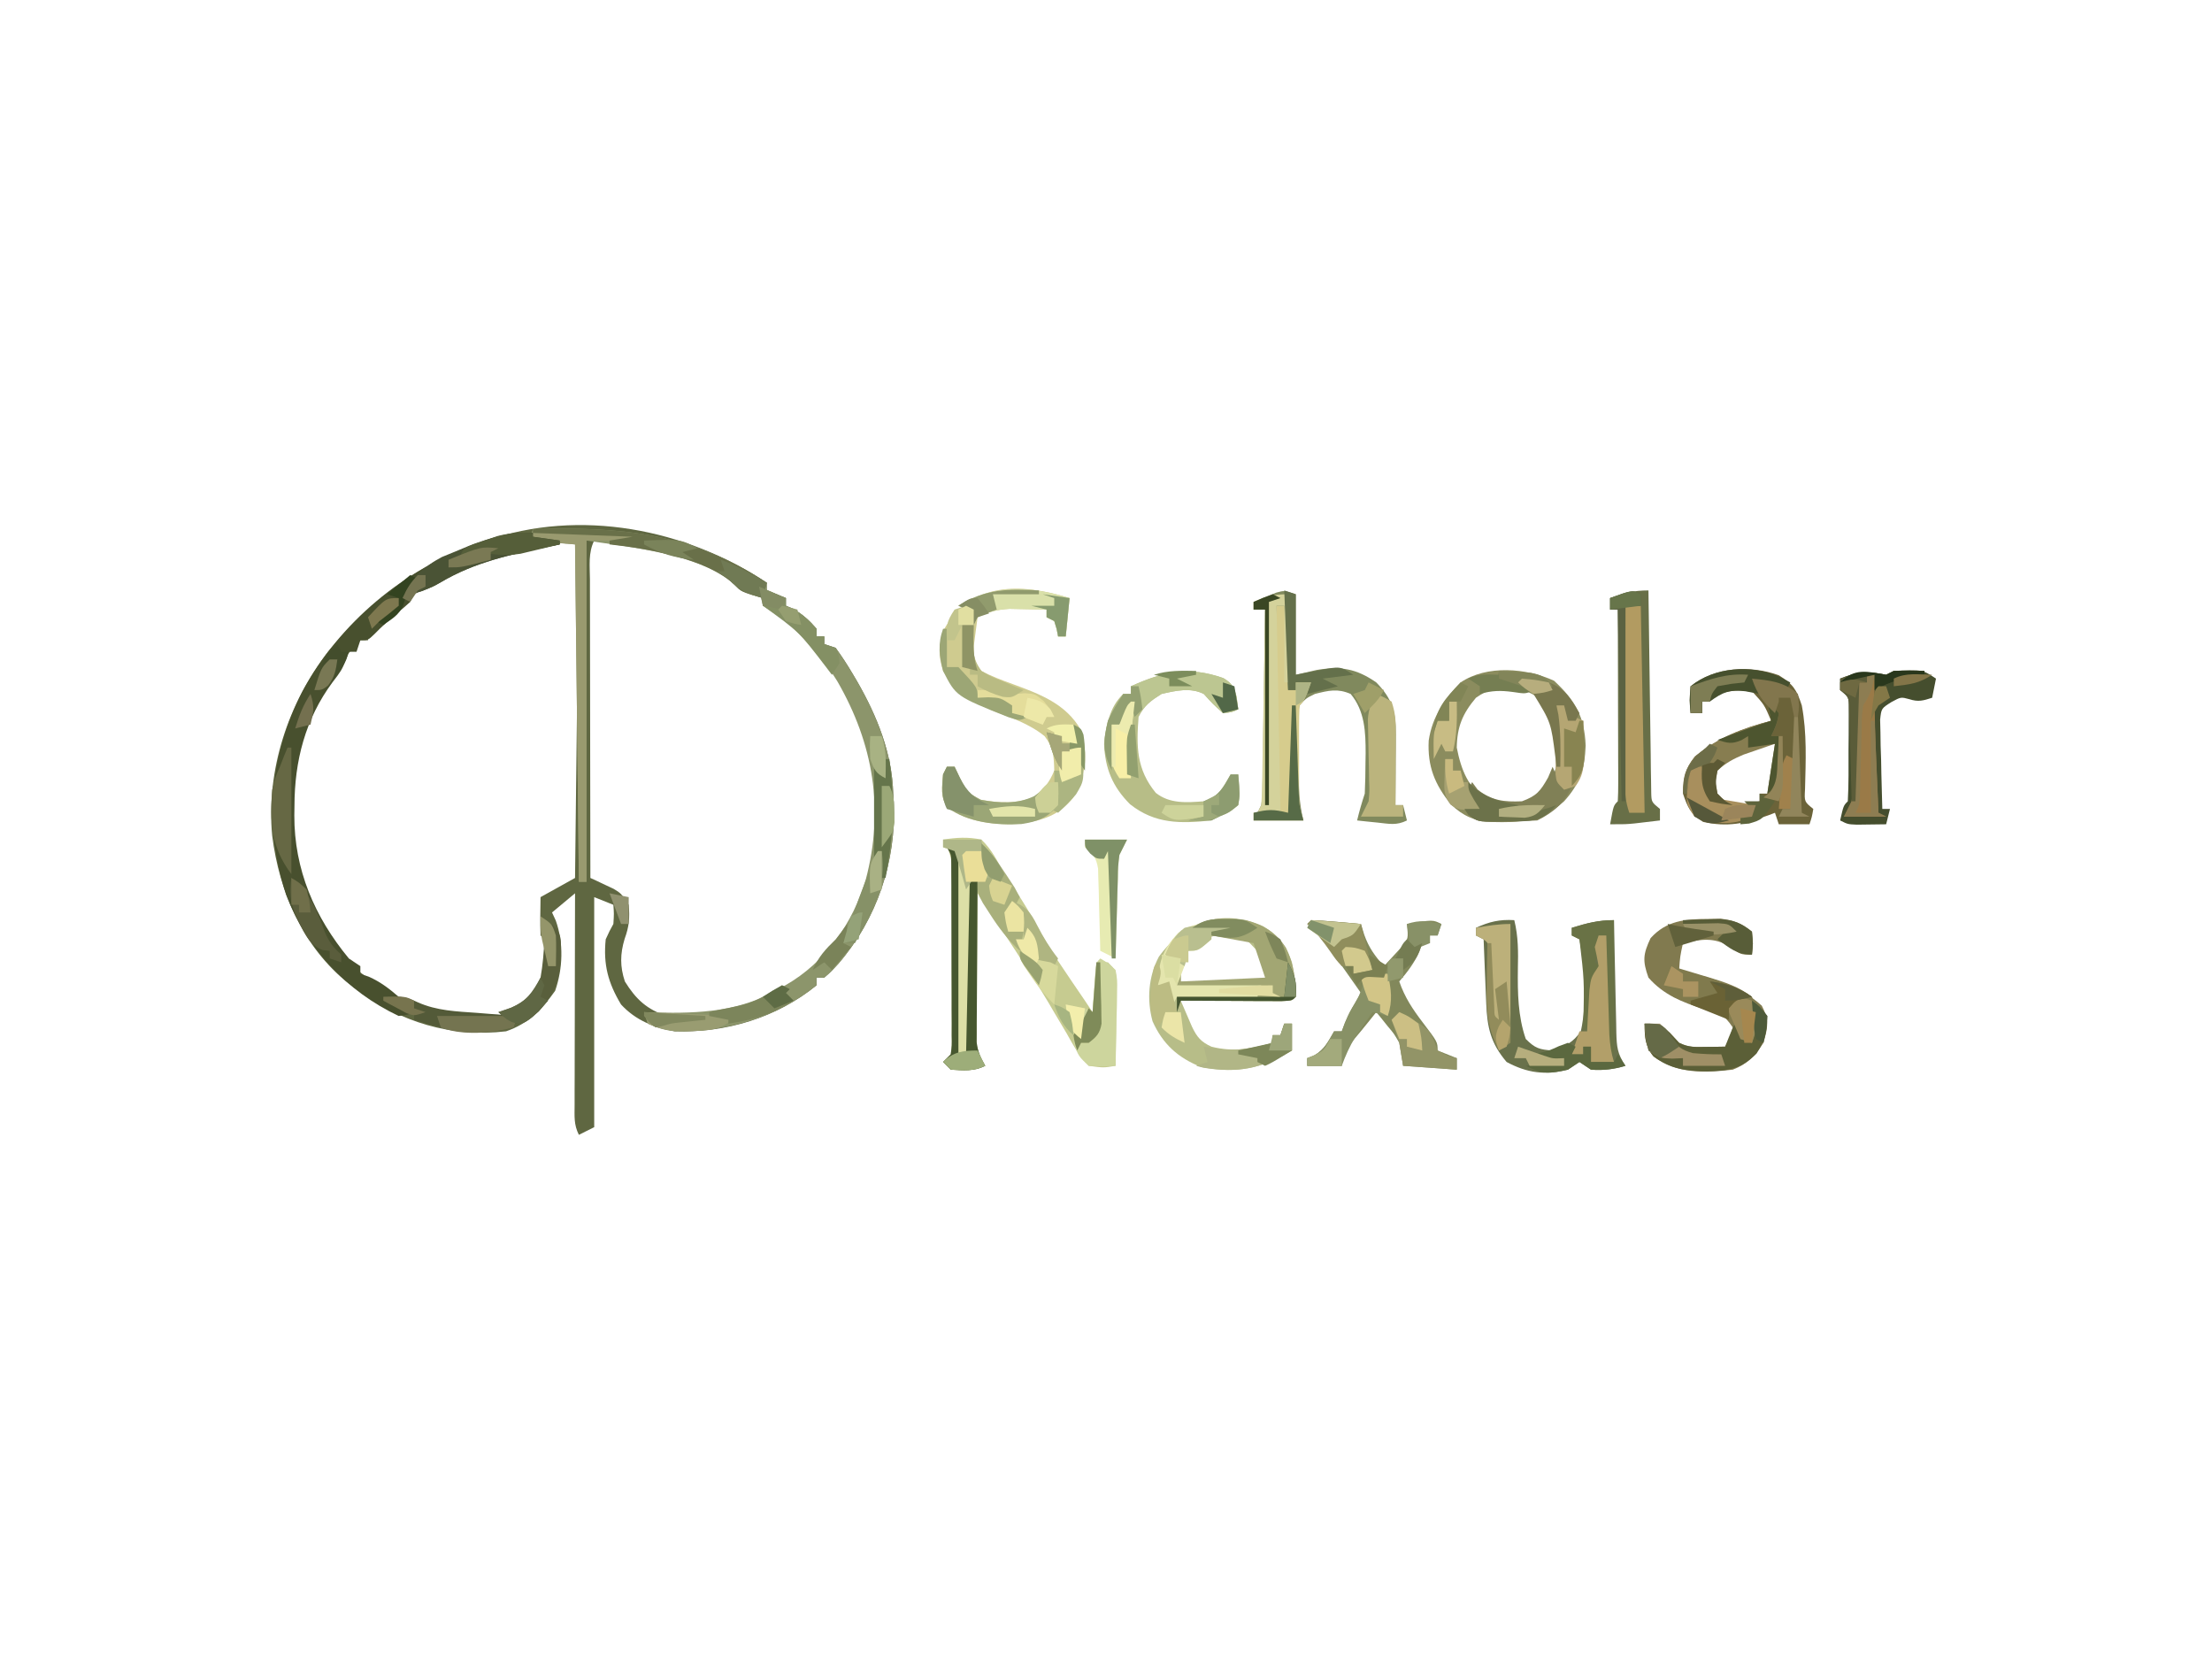<?xml version="1.0" encoding="UTF-8"?>
<svg version="1.1" xmlns="http://www.w3.org/2000/svg" width="577" height="433">
<path d="M0 0 C0 0.66 0 1.32 0 2 C1.65 2.66 3.3 3.32 5 4 C5 4.66 5 5.32 5 6 C5.577 6.247 6.155 6.495 6.75 6.75 C9.329 8.183 11.061 9.784 13 12 C13 12.66 13 13.32 13 14 C13.66 14 14.32 14 15 14 C15 14.66 15 15.32 15 16 C15.99 16.33 16.98 16.66 18 17 C19.593 19.205 21 21.352 22.375 23.688 C22.772 24.358 23.169 25.028 23.578 25.719 C28.776 34.771 32.708 44.452 33 55 C33.05 55.74 33.101 56.48 33.152 57.242 C33.789 72.769 28.801 87.606 18.688 99.375 C16.699 101.523 16.699 101.523 15 103 C14.34 103 13.68 103 13 103 C13 103.66 13 104.32 13 105 C2.589 113.471 -10.65 117.45 -24 117 C-29.436 116.019 -34.211 114.114 -38 110 C-41.395 104.349 -42.666 99.548 -42 93 C-41 90.812 -41 90.812 -40 89 C-39.832 86.333 -39.832 86.333 -40 84 C-41.65 83.34 -43.3 82.68 -45 82 C-45 101.8 -45 121.6 -45 142 C-46.98 142.99 -46.98 142.99 -49 144 C-50.351 141.297 -50.12 139.199 -50.114 136.173 C-50.113 134.342 -50.113 134.342 -50.113 132.473 C-50.108 131.136 -50.103 129.798 -50.098 128.461 C-50.096 127.096 -50.094 125.731 -50.093 124.367 C-50.09 120.773 -50.08 117.179 -50.069 113.585 C-50.058 109.919 -50.054 106.252 -50.049 102.586 C-50.038 95.391 -50.021 88.195 -50 81 C-51.98 82.65 -53.96 84.3 -56 86 C-55.676 86.703 -55.353 87.405 -55.02 88.129 C-52.935 93.999 -53.167 100.589 -55.188 106.438 C-58.673 111.365 -62.22 115.039 -68 117 C-82.295 118.667 -95.634 114.616 -107 106 C-108.075 105.215 -108.075 105.215 -109.172 104.414 C-120.919 95.08 -127.177 80.628 -129 66 C-130.633 48.925 -124.834 31.41 -114.395 17.926 C-103.778 5.194 -91.228 -4.784 -75.438 -10.188 C-74.709 -10.447 -73.98 -10.707 -73.229 -10.975 C-48.782 -19.49 -21.143 -14.095 0 0 Z M-45 -11 C-46.592 -7.815 -46.129 -4.375 -46.114 -0.878 C-46.114 -0.039 -46.114 0.8 -46.114 1.664 C-46.113 4.446 -46.105 7.227 -46.098 10.008 C-46.096 11.933 -46.094 13.858 -46.093 15.784 C-46.09 20.857 -46.08 25.93 -46.069 31.004 C-46.058 36.178 -46.054 41.353 -46.049 46.527 C-46.038 56.685 -46.021 66.842 -46 77 C-45.446 77.254 -44.891 77.508 -44.32 77.77 C-43.234 78.286 -43.234 78.286 -42.125 78.812 C-41.406 79.149 -40.686 79.485 -39.945 79.832 C-38 81 -38 81 -36 84 C-35.699 87.381 -35.881 89.679 -37.062 92.875 C-38.25 96.833 -38.29 100.106 -37 104 C-34.142 108.622 -31.229 111.351 -26 113 C-16.186 114.194 -5.486 112.091 3 107 C3.696 106.59 4.392 106.18 5.109 105.758 C10.771 102.243 15.012 98.33 19 93 C19.536 92.283 20.073 91.567 20.625 90.828 C29.052 78.272 30.928 62.073 28.375 47.41 C24.375 31.537 15.063 15.085 1 6 C0.34 6 -0.32 6 -1 6 C-1 5.34 -1 4.68 -1 4 C-3.466 2.037 -6.265 0.558 -9 -1 C-9.736 -1.428 -10.472 -1.856 -11.23 -2.297 C-21.623 -7.937 -33.236 -10.511 -45 -11 Z M-68 -8 C-68.931 -7.771 -69.861 -7.541 -70.82 -7.305 C-76.757 -5.686 -81.761 -3.196 -87 0 C-87.714 0.415 -88.428 0.83 -89.164 1.258 C-93.36 3.757 -96.62 6.432 -100 10 C-100.763 10.557 -101.526 11.114 -102.312 11.688 C-102.869 12.121 -103.426 12.554 -104 13 C-104 13.66 -104 14.32 -104 15 C-104.66 15 -105.32 15 -106 15 C-112.29 21.403 -116.336 28.894 -120 37 C-120.33 37.706 -120.66 38.413 -121 39.141 C-123.891 45.534 -124.182 51.347 -124.188 58.25 C-124.2 59.058 -124.212 59.866 -124.225 60.699 C-124.26 75.372 -118.559 87.945 -109 99 C-103.929 103.778 -98.359 107.214 -92 110 C-91.175 110.392 -90.35 110.784 -89.5 111.188 C-82.464 113.474 -73.123 114.502 -66.125 111.688 C-61.868 109.389 -59.869 107.438 -58 103 C-57.723 100.444 -57.723 100.444 -57.812 97.812 C-57.819 96.932 -57.825 96.052 -57.832 95.145 C-57.765 93.019 -57.765 93.019 -59 92 C-59.143 88.664 -59.042 85.34 -59 82 C-56.03 80.35 -53.06 78.7 -50 77 C-49.67 48.29 -49.34 19.58 -49 -10 C-55.86 -11.372 -61.292 -9.659 -68 -8 Z " fill="#5F6741" transform="translate(200,152)"/>
<path d="M0 0 C22.976 -0.651 41.462 0.975 61 14 C61 14.66 61 15.32 61 16 C63.475 16.99 63.475 16.99 66 18 C66 18.66 66 19.32 66 20 C66.578 20.247 67.155 20.495 67.75 20.75 C70.329 22.183 72.061 23.784 74 26 C74 26.66 74 27.32 74 28 C74.66 28 75.32 28 76 28 C76 28.66 76 29.32 76 30 C77.485 30.495 77.485 30.495 79 31 C80.593 33.205 82 35.352 83.375 37.688 C83.772 38.358 84.169 39.028 84.578 39.719 C89.776 48.771 93.708 58.452 94 69 C94.05 69.74 94.101 70.48 94.152 71.242 C94.789 86.769 89.801 101.606 79.688 113.375 C77.699 115.523 77.699 115.523 76 117 C75.34 117 74.68 117 74 117 C74 117.66 74 118.32 74 119 C63.451 127.583 50.464 131.181 37 131 C34.26 130.661 32.546 130.157 30 129 C29.67 128.01 29.34 127.02 29 126 C30.088 126.035 31.176 126.07 32.297 126.105 C43.506 126.355 54.069 125.868 64 120 C64.623 119.664 65.245 119.327 65.887 118.98 C76.262 113.071 83.497 102.77 86.839 91.404 C91.668 73.122 88.879 56.089 79.418 39.699 C74.509 31.807 67.988 24.731 60 20 C60 19.34 60 18.68 60 18 C59.072 17.732 58.144 17.464 57.188 17.188 C54 16 54 16 52.676 14.582 C44.007 6.398 24.64 4.637 14 3 C14 32.37 14 61.74 14 92 C13.34 92 12.68 92 12 92 C11.67 62.96 11.34 33.92 11 4 C7.04 3.67 3.08 3.34 -1 3 C-0.67 2.01 -0.34 1.02 0 0 Z " fill="#8C956B" transform="translate(139,138)"/>
<path d="M0 0 C3.475 -0.556 6.544 -0.747 10 0 C12.737 2.582 14.248 5.701 16 9 C17.005 10.511 18.025 12.011 19.062 13.5 C20.943 16.314 22.657 19.14 24.25 22.125 C27.997 29.054 32.587 35.485 37 42 C37.66 42.99 38.32 43.98 39 45 C39.33 40.71 39.66 36.42 40 32 C40.99 32 41.98 32 43 32 C45 34 45 34 45.227 36.522 C45.217 37.559 45.206 38.596 45.195 39.664 C45.189 40.786 45.182 41.907 45.176 43.062 C45.159 44.238 45.142 45.414 45.125 46.625 C45.116 47.808 45.107 48.992 45.098 50.211 C45.074 53.141 45.041 56.07 45 59 C41.859 59.527 41.859 59.527 38 59 C35.514 56.543 33.95 53.596 32.25 50.562 C31.212 48.816 30.173 47.07 29.133 45.324 C28.614 44.435 28.094 43.546 27.56 42.63 C25.193 38.639 22.665 34.758 20.125 30.875 C19.484 29.884 19.484 29.884 18.829 28.873 C15.598 23.885 12.305 18.939 9 14 C8.951 19.766 8.914 25.531 8.89 31.297 C8.88 33.259 8.866 35.22 8.849 37.181 C8.825 40.001 8.814 42.821 8.805 45.641 C8.794 46.517 8.784 47.393 8.773 48.296 C8.773 49.527 8.773 49.527 8.773 50.782 C8.769 51.502 8.764 52.221 8.759 52.962 C9.038 55.322 9.834 56.946 11 59 C7.987 60.507 5.317 60.178 2 60 C1.34 59.34 0.68 58.68 0 58 C0.66 57.34 1.32 56.68 2 56 C2.306 53.724 2.306 53.724 2.259 51.063 C2.265 50.035 2.271 49.007 2.278 47.948 C2.274 46.833 2.27 45.719 2.266 44.57 C2.268 43.428 2.269 42.287 2.271 41.11 C2.273 38.691 2.269 36.271 2.261 33.852 C2.25 30.147 2.261 26.443 2.273 22.738 C2.272 20.391 2.27 18.043 2.266 15.695 C2.27 14.585 2.274 13.474 2.278 12.33 C2.272 11.296 2.265 10.261 2.259 9.196 C2.257 8.287 2.256 7.378 2.254 6.442 C1.986 3.862 1.304 2.221 0 0 Z " fill="#C6CB90" transform="translate(246,219)"/>
<path d="M0 0 C0 6.93 0 13.86 0 21 C1.794 20.587 3.589 20.175 5.438 19.75 C11.696 18.708 15.778 19.371 21 23 C25.208 27.313 26.129 30.636 26.098 36.543 C26.094 37.616 26.091 38.689 26.088 39.795 C26.075 41.474 26.075 41.474 26.062 43.188 C26.058 44.319 26.053 45.45 26.049 46.615 C26.037 49.41 26.021 52.205 26 55 C26.66 55 27.32 55 28 55 C28.495 56.98 28.495 56.98 29 59 C26.272 60.364 24.39 59.878 21.375 59.562 C20.372 59.461 19.369 59.359 18.336 59.254 C17.565 59.17 16.794 59.086 16 59 C16.576 56.614 17.222 54.333 18 52 C18.123 49.238 18.185 46.512 18.188 43.75 C18.206 42.642 18.206 42.642 18.225 41.512 C18.239 35.992 18.018 30.391 14.312 26 C10.886 24.518 8.571 25.107 5 26 C2.727 27.099 2.727 27.099 1 29 C0.432 31.734 0.432 31.734 0.574 34.84 C0.583 35.985 0.591 37.131 0.6 38.311 C0.629 39.507 0.658 40.704 0.688 41.938 C0.702 43.727 0.702 43.727 0.717 45.553 C0.778 50.264 0.853 54.412 2 59 C-2.29 59 -6.58 59 -11 59 C-10.34 57.68 -9.68 56.36 -9 55 C-8.676 52.538 -8.676 52.538 -8.681 49.864 C-8.661 48.844 -8.641 47.823 -8.621 46.771 C-8.609 45.676 -8.598 44.581 -8.586 43.453 C-8.567 42.327 -8.547 41.2 -8.527 40.04 C-8.467 36.443 -8.421 32.847 -8.375 29.25 C-8.337 26.811 -8.298 24.372 -8.258 21.934 C-8.162 15.956 -8.077 9.978 -8 4 C-8.99 4 -9.98 4 -11 4 C-11 3.34 -11 2.68 -11 2 C-9.734 1.468 -8.462 0.95 -7.188 0.438 C-6.48 0.147 -5.772 -0.143 -5.043 -0.441 C-3 -1 -3 -1 0 0 Z " fill="#80895D" transform="translate(338,155)"/>
<path d="M0 0 C-0.33 3.3 -0.66 6.6 -1 10 C-1.66 10 -2.32 10 -3 10 C-3.124 9.361 -3.248 8.721 -3.375 8.062 C-3.581 7.382 -3.788 6.701 -4 6 C-4.66 5.67 -5.32 5.34 -6 5 C-6 4.34 -6 3.68 -6 3 C-8.062 2.946 -10.125 2.907 -12.188 2.875 C-13.336 2.852 -14.485 2.829 -15.668 2.805 C-18.917 2.995 -21.087 3.606 -24 5 C-24.223 6.581 -24.428 8.165 -24.625 9.75 C-24.741 10.632 -24.857 11.513 -24.977 12.422 C-25.004 15.48 -24.94 16.615 -23 19 C-20.371 20.413 -17.614 21.417 -14.812 22.438 C-7.736 25.046 -0.986 27.54 2.938 34.375 C4.923 41.148 4.295 45.763 1 52 C-2.772 56.652 -6.791 57.945 -12.562 58.812 C-18.888 59.354 -26.638 58.545 -31.832 54.613 C-33.79 51.909 -33.234 49.213 -33 46 C-32.67 45.34 -32.34 44.68 -32 44 C-31.34 44 -30.68 44 -30 44 C-29.546 44.949 -29.093 45.898 -28.625 46.875 C-26.716 50.677 -26.716 50.677 -23.152 52.609 C-18.314 53.488 -13.708 53.706 -9.125 51.812 C-6.592 49.652 -5.267 48.097 -4 45 C-4.064 41.336 -4.259 38.974 -6.504 36.023 C-10.577 32.721 -15.41 31.139 -20.27 29.264 C-25.882 26.943 -29.708 24.186 -33 19 C-34.292 14.743 -34.194 12.624 -32.875 8.375 C-25.804 -4.352 -12.623 -3.96 0 0 Z " fill="#CFCB8F" transform="translate(279,156)"/>
<path d="M0 0 C0 0.33 0 0.66 0 1 C2.31 1.33 4.62 1.66 7 2 C7 2.33 7 2.66 7 3 C5.658 3.273 5.658 3.273 4.289 3.551 C-5.824 5.653 -15.075 7.58 -24.02 12.867 C-26 14 -26 14 -29 15.188 C-31.184 15.818 -31.184 15.818 -32 18 C-33.077 18.989 -34.186 19.944 -35.312 20.875 C-37.433 22.648 -39.38 24.39 -41.312 26.375 C-43 28 -43 28 -45 28 C-45.33 28.99 -45.66 29.98 -46 31 C-46.66 31 -47.32 31 -48 31 C-48.227 31.681 -48.454 32.361 -48.688 33.062 C-50 36 -50 36 -52.25 38.938 C-59.374 48.542 -62.178 59.521 -62.188 71.25 C-62.2 72.058 -62.212 72.866 -62.225 73.699 C-62.258 87.8 -56.959 100.152 -48 111 C-46.515 111.99 -46.515 111.99 -45 113 C-45 113.66 -45 114.32 -45 115 C-43.917 115.371 -43.917 115.371 -42.812 115.75 C-39.753 117.11 -37.533 118.829 -35 121 C-36.485 121.495 -36.485 121.495 -38 122 C-35.69 122.99 -33.38 123.98 -31 125 C-32.672 125.688 -32.672 125.688 -35 126 C-48.581 119.589 -59.021 108.373 -64.375 94.375 C-70.249 76.208 -68.787 58.404 -60.125 41.375 C-50.406 23.41 -33.65 9.444 -14.438 2.75 C-13.709 2.482 -12.98 2.214 -12.229 1.938 C-8.007 0.448 -4.542 -0.316 0 0 Z " fill="#48502E" transform="translate(139,139)"/>
<path d="M0 0 C3.727 2.329 4.635 3.704 6 7.875 C7.365 15.092 7.024 22.443 6.84 29.75 C6.655 32.977 6.655 32.977 9 34.875 C8.625 37 8.625 37 8 38.875 C5.36 38.875 2.72 38.875 0 38.875 C-0.33 37.885 -0.66 36.895 -1 35.875 C-1.568 36.092 -2.137 36.308 -2.723 36.531 C-8.645 38.667 -13.471 39.677 -19.75 38.25 C-22.977 36.278 -23.792 34.431 -25 30.875 C-25 26.587 -24.545 24.564 -21.875 21.188 C-15.647 16.178 -9.648 13.906 -2 11.875 C-3.761 7.718 -3.761 7.718 -6.75 4.438 C-10.851 3.412 -14.616 4.272 -18.438 5.938 C-18.953 6.247 -19.469 6.556 -20 6.875 C-20 7.865 -20 8.855 -20 9.875 C-20.99 9.875 -21.98 9.875 -23 9.875 C-23.312 6.562 -23.312 6.562 -23 2.875 C-16.783 -2.165 -7.424 -2.697 0 0 Z M-10.125 20.25 C-11.428 20.911 -11.428 20.911 -12.758 21.586 C-15.104 22.805 -15.104 22.805 -17 24.875 C-17.583 27.832 -17.583 27.832 -17 30.875 C-15.002 33.009 -15.002 33.009 -12 33.875 C-8.269 33.653 -8.269 33.653 -5 32.875 C-5 32.215 -5 31.555 -5 30.875 C-4.34 30.875 -3.68 30.875 -3 30.875 C-0.791 27.561 -0.775 26.53 -0.875 22.688 C-0.893 21.786 -0.911 20.885 -0.93 19.957 C-0.953 19.27 -0.976 18.583 -1 17.875 C-5.103 17.875 -6.584 18.421 -10.125 20.25 Z " fill="#6B6339" transform="translate(464,176.125)"/>
<path d="M0 0 C3.968 2.326 6.095 5.094 7.562 9.438 C8.173 12.434 8.595 15.375 8.562 18.438 C7.562 19.438 7.562 19.438 4.787 19.551 C3.577 19.546 2.367 19.541 1.121 19.535 C-0.184 19.532 -1.489 19.529 -2.834 19.525 C-4.223 19.517 -5.611 19.509 -7 19.5 C-8.393 19.495 -9.785 19.49 -11.178 19.486 C-14.598 19.474 -18.018 19.458 -21.438 19.438 C-20.813 20.898 -20.183 22.356 -19.551 23.812 C-19.201 24.625 -18.85 25.437 -18.49 26.273 C-17.178 28.972 -16.181 30.183 -13.438 31.438 C-7.654 32.912 -3.053 31.978 2.562 30.438 C2.562 29.777 2.562 29.117 2.562 28.438 C3.223 28.438 3.882 28.438 4.562 28.438 C5.058 26.953 5.058 26.953 5.562 25.438 C6.223 25.438 6.883 25.438 7.562 25.438 C7.562 27.747 7.562 30.058 7.562 32.438 C-0.512 37.251 -6.751 38.498 -16.125 36.75 C-22.188 34.348 -26.145 30.737 -28.801 24.809 C-30.32 19.15 -29.884 13.202 -27.16 7.996 C-20.549 -1.139 -10.791 -4.746 0 0 Z M-19.438 6.438 C-21.518 9.463 -21.438 10.582 -21.438 14.438 C-13.848 14.438 -6.258 14.438 1.562 14.438 C-0.132 7.685 -0.132 7.685 -4.438 3.438 C-10.12 0.596 -14.886 2.627 -19.438 6.438 Z " fill="#B7BD88" transform="translate(329.438,241.562)"/>
<path d="M0 0 C1.063 4.262 1.039 8.331 0.938 12.688 C0.865 18.902 0.934 25.057 3 31 C5.45 33.45 6.566 33.766 10 34 C13.356 32.816 15.38 31.929 17.375 28.938 C18.978 21.405 18.449 12.531 17 5 C16.34 4.67 15.68 4.34 15 4 C15 3.34 15 2.68 15 2 C18.877 0.807 21.916 0 26 0 C26.03 1.567 26.03 1.567 26.06 3.165 C26.136 7.04 26.225 10.914 26.317 14.789 C26.356 16.466 26.391 18.143 26.422 19.82 C26.468 22.231 26.526 24.641 26.586 27.051 C26.597 27.801 26.609 28.551 26.621 29.324 C26.727 33.061 26.876 34.814 29 38 C25.922 38.912 23.209 39.247 20 39 C19.01 38.34 18.02 37.68 17 37 C16.01 37.66 15.02 38.32 14 39 C8.102 40.533 3.321 39.861 -2 37 C-6.136 32.141 -7.064 28.003 -7.316 21.797 C-7.358 20.817 -7.4 19.837 -7.443 18.828 C-7.483 17.812 -7.522 16.797 -7.562 15.75 C-7.627 14.203 -7.627 14.203 -7.693 12.625 C-7.799 10.083 -7.901 7.542 -8 5 C-8.66 4.67 -9.32 4.34 -10 4 C-10 3.34 -10 2.68 -10 2 C-6.492 0.396 -3.856 -0.22 0 0 Z " fill="#69714B" transform="translate(395,240)"/>
<path d="M0 0 C5.518 5.124 7.93 9.267 8.25 16.938 C8.006 22.961 6.676 26.968 2.625 31.438 C-3.377 36.881 -8.581 37.022 -16.367 36.84 C-20.8 36.551 -23.635 35.345 -26.891 32.27 C-31.108 27.064 -33.044 22.366 -32.695 15.602 C-31.767 9.328 -28.624 4.894 -24.375 0.438 C-17.546 -4.189 -7.176 -3.322 0 0 Z M-20.375 4.438 C-23.883 8.609 -25.283 11.983 -25.375 17.438 C-24.242 23.264 -22.379 27.956 -17.375 31.438 C-13.078 32.688 -9.667 32.971 -5.5 31.25 C-1.882 28.164 0.338 25.285 0.828 20.422 C0.965 13.909 0.024 8.97 -4.625 4.062 C-10.345 0.682 -14.903 0.668 -20.375 4.438 Z " fill="#8B8C5E" transform="translate(405.375,177.562)"/>
<path d="M0 0 C1.642 -0.025 1.642 -0.025 3.316 -0.051 C6.803 0.355 8.696 1.137 11.438 3.312 C11.75 6.5 11.75 6.5 11.438 9.312 C8.438 9.312 8.438 9.312 5.812 7.25 C1.336 4.68 -1.656 5.309 -6.562 6.312 C-7.312 9.784 -7.312 9.784 -7.562 13.312 C-6.861 13.483 -6.16 13.653 -5.438 13.828 C1.83 15.684 8.354 17.53 14 22.625 C15.987 26.34 15.583 28.305 14.438 32.312 C12.188 35.803 10.289 37.811 6.438 39.312 C-0.908 40.172 -8.066 40.447 -14.207 35.891 C-16.463 33.265 -16.562 30.665 -16.562 27.312 C-12.562 27.312 -12.562 27.312 -9.938 29.75 C-9.154 30.596 -8.37 31.441 -7.562 32.312 C-5.038 33.575 -3.25 33.411 -0.438 33.375 C0.473 33.366 1.383 33.357 2.32 33.348 C3.019 33.336 3.718 33.324 4.438 33.312 C5.636 30.984 5.636 30.984 6.438 28.312 C4.013 24.676 2.914 24.637 -1.188 23.5 C-6.779 21.724 -11.615 19.795 -15.562 15.312 C-17.129 10.926 -16.983 9.204 -15 5 C-10.828 0.4 -6.005 0.021 0 0 Z " fill="#817A4F" transform="translate(445.562,239.688)"/>
<path d="M0 0 C2.191 0.09 4.378 0.247 6.562 0.438 C7.76 0.539 8.958 0.641 10.191 0.746 C11.118 0.83 12.045 0.914 13 1 C13.286 1.931 13.572 2.861 13.867 3.82 C15.075 7.21 16.635 9.32 19 12 C20.012 10.928 21.009 9.842 22 8.75 C22.557 8.147 23.114 7.543 23.688 6.922 C25.376 4.837 25.376 4.837 25 1 C31.75 -0.125 31.75 -0.125 34 1 C33.67 1.99 33.34 2.98 33 4 C32.34 4 31.68 4 31 4 C31 4.66 31 5.32 31 6 C30.34 6 29.68 6 29 6 C28.753 6.722 28.505 7.444 28.25 8.188 C26.89 11.247 25.171 13.467 23 16 C24.432 20.139 26.479 23.212 29.125 26.688 C33 31.783 33 31.783 33 34 C34.65 34.66 36.3 35.32 38 36 C38 36.99 38 37.98 38 39 C31.07 38.505 31.07 38.505 24 38 C23.67 36.02 23.34 34.04 23 32 C21.65 29.643 21.65 29.643 19.938 27.625 C19.116 26.592 19.116 26.592 18.277 25.539 C17.856 25.031 17.434 24.523 17 24 C16.422 24.722 15.845 25.444 15.25 26.188 C13.799 28.002 12.321 29.795 10.812 31.562 C8.713 34.06 8.713 34.06 8 38 C5.03 38 2.06 38 -1 38 C-1 37.34 -1 36.68 -1 36 C-0.103 35.66 -0.103 35.66 0.812 35.312 C3.555 33.667 4.42 31.73 6 29 C6.66 29 7.32 29 8 29 C8.268 28.278 8.536 27.556 8.812 26.812 C9.991 24.022 11.419 21.578 13 19 C11.421 16.747 9.837 14.497 8.25 12.25 C7.807 11.616 7.363 10.982 6.906 10.328 C4.493 6.922 2.08 3.85 -1 1 C-0.67 0.67 -0.34 0.34 0 0 Z " fill="#82885B" transform="translate(342,240)"/>
<path d="M0 0 C2.299 1.378 2.731 2.274 3.453 4.82 C3.598 5.913 3.742 7.007 3.891 8.133 C2.203 8.945 2.203 8.945 -0.109 9.133 C-2.734 6.758 -2.734 6.758 -5.109 4.133 C-8.6 2.388 -12.397 3.286 -16.109 4.133 C-18.929 5.954 -20.613 7.14 -22.109 10.133 C-22.706 17.793 -22.681 23.817 -17.609 29.945 C-13.967 32.829 -9.518 32.472 -5.109 32.133 C-1.12 30.947 -0.132 28.626 1.891 25.133 C2.551 25.133 3.211 25.133 3.891 25.133 C4.328 30.467 4.328 30.467 3.891 33.133 C1.516 35.07 1.516 35.07 -1.109 36.133 C-2.099 36.628 -2.099 36.628 -3.109 37.133 C-11.168 37.978 -17.805 38.078 -24.336 32.906 C-28.855 28.387 -30.887 23.584 -31.109 17.133 C-30.503 12.304 -29.755 7.626 -26.109 4.133 C-25.449 4.133 -24.789 4.133 -24.109 4.133 C-24.109 3.473 -24.109 2.813 -24.109 2.133 C-15.556 -1.722 -9.076 -3.18 0 0 Z " fill="#B7BD87" transform="translate(319.109,176.867)"/>
<path d="M0 0 C0.012 1.027 0.012 1.027 0.025 2.075 C0.11 9.179 0.21 16.284 0.317 23.389 C0.356 26.043 0.391 28.697 0.422 31.351 C0.467 35.158 0.525 38.966 0.586 42.773 C0.597 43.966 0.609 45.159 0.621 46.388 C0.641 47.489 0.661 48.59 0.681 49.724 C0.694 50.697 0.708 51.669 0.722 52.671 C0.78 55.192 0.78 55.192 3 57 C3 57.99 3 58.98 3 60 C1.584 60.169 0.167 60.335 -1.25 60.5 C-2.039 60.593 -2.828 60.686 -3.641 60.781 C-6 61 -6 61 -10 61 C-9.125 56.125 -9.125 56.125 -8 55 C-7.907 53.435 -7.883 51.865 -7.886 50.297 C-7.887 49.296 -7.887 48.295 -7.887 47.263 C-7.892 46.175 -7.897 45.086 -7.902 43.965 C-7.904 42.856 -7.905 41.748 -7.907 40.606 C-7.912 37.05 -7.925 33.494 -7.938 29.938 C-7.943 27.533 -7.947 25.129 -7.951 22.725 C-7.962 16.816 -7.979 10.908 -8 5 C-8.66 5 -9.32 5 -10 5 C-10 4.01 -10 3.02 -10 2 C-6.38 0.684 -3.904 0 0 0 Z " fill="#686F47" transform="translate(430,154)"/>
<path d="M0 0 C0.66 -0.33 1.32 -0.66 2 -1 C9.467 -1.356 9.467 -1.356 13 1 C12.67 2.65 12.34 4.3 12 6 C9.691 6.742 8.409 7.132 6.062 6.375 C3.859 5.779 3.859 5.779 1.402 7.103 C-1.26 8.788 -1.26 8.788 -1.568 11.727 C-1.541 12.801 -1.515 13.874 -1.488 14.98 C-1.472 16.144 -1.456 17.307 -1.439 18.506 C-1.377 20.328 -1.377 20.328 -1.312 22.188 C-1.29 23.414 -1.267 24.641 -1.244 25.904 C-1.185 28.937 -1.103 31.968 -1 35 C-0.34 35 0.32 35 1 35 C0.67 36.32 0.34 37.64 0 39 C-1.625 39.027 -3.25 39.046 -4.875 39.062 C-6.232 39.08 -6.232 39.08 -7.617 39.098 C-10 39 -10 39 -12 38 C-11.125 34.125 -11.125 34.125 -10 33 C-9.746 28.527 -9.815 24.042 -9.812 19.562 C-9.8 18.296 -9.788 17.029 -9.775 15.725 C-9.773 14.517 -9.772 13.31 -9.77 12.066 C-9.765 10.952 -9.761 9.838 -9.757 8.69 C-9.724 5.849 -9.724 5.849 -12 4 C-12 3.01 -12 2.02 -12 1 C-7.483 -0.828 -4.739 -0.969 0 0 Z " fill="#454E2E" transform="translate(492,176)"/>
<path d="M0 0 C0.66 0 1.32 0 2 0 C2.33 7.26 2.66 14.52 3 22 C3.66 22 4.32 22 5 22 C5 21.34 5 20.68 5 20 C6.32 20 7.64 20 9 20 C7.125 24.875 7.125 24.875 6 26 C5.9 27.879 5.869 29.763 5.867 31.645 C5.866 32.796 5.865 33.948 5.863 35.135 C5.867 36.348 5.871 37.562 5.875 38.812 C5.871 40.015 5.867 41.217 5.863 42.455 C5.865 44.189 5.865 44.189 5.867 45.957 C5.868 47.019 5.869 48.081 5.871 49.175 C5.917 52.229 5.917 52.229 7 56 C2.71 56 -1.58 56 -6 56 C-6 55.34 -6 54.68 -6 54 C-3.03 53.505 -3.03 53.505 0 53 C0 35.51 0 18.02 0 0 Z " fill="#D6CC8D" transform="translate(333,158)"/>
<path d="M0 0 C4.541 1.256 7.843 3.203 10.438 7.188 C12.41 11.21 13.048 15.539 13 20 C12 21 12 21 9.224 21.114 C8.015 21.108 6.805 21.103 5.559 21.098 C4.253 21.094 2.948 21.091 1.604 21.088 C0.215 21.08 -1.174 21.071 -2.562 21.062 C-3.955 21.057 -5.348 21.053 -6.74 21.049 C-10.16 21.037 -13.58 21.021 -17 21 C-17.33 21.99 -17.66 22.98 -18 24 C-18 22.68 -18 21.36 -18 20 C-14.37 19.67 -10.74 19.34 -7 19 C-7 18.67 -7 18.34 -7 18 C-10.63 17.67 -14.26 17.34 -18 17 C-17.67 15.68 -17.34 14.36 -17 13 C-17 13.99 -17 14.98 -17 16 C-6.11 15.505 -6.11 15.505 5 15 C3.515 10.545 3.515 10.545 2 6 C-1.63 5.34 -5.26 4.68 -9 4 C-9 3.67 -9 3.34 -9 3 C-7.35 2.67 -5.7 2.34 -4 2 C-7.3 2 -10.6 2 -14 2 C-9.502 -0.999 -5.271 -0.569 0 0 Z " fill="#A2A673" transform="translate(325,240)"/>
<path d="M0 0 C4.292 -0.058 8.583 -0.094 12.875 -0.125 C14.098 -0.142 15.322 -0.159 16.582 -0.176 C17.749 -0.182 18.915 -0.189 20.117 -0.195 C21.196 -0.206 22.275 -0.216 23.386 -0.227 C26 0 26 0 28 2 C23.38 2 18.76 2 14 2 C14 31.37 14 60.74 14 91 C13.34 91 12.68 91 12 91 C11.67 61.96 11.34 32.92 11 3 C7.04 2.67 3.08 2.34 -1 2 C-0.67 1.34 -0.34 0.68 0 0 Z " fill="#999A6F" transform="translate(139,139)"/>
<path d="M0 0 C3.3 0 6.6 0 10 0 C10.66 3.3 11.32 6.6 12 10 C10.68 10 9.36 10 8 10 C7.67 25.51 7.34 41.02 7 57 C6.01 56.67 5.02 56.34 4 56 C3.67 38.51 3.34 21.02 3 3 C2.01 2.67 1.02 2.34 0 2 C0 1.34 0 0.68 0 0 Z " fill="#DCDFA6" transform="translate(246,219)"/>
<path d="M0 0 C1.32 0 2.64 0 4 0 C4.33 17.82 4.66 35.64 5 54 C3.68 54 2.36 54 1 54 C0.007 51.021 -0.121 49.085 -0.114 45.978 C-0.113 44.957 -0.113 43.936 -0.113 42.884 C-0.108 41.784 -0.103 40.684 -0.098 39.551 C-0.096 38.423 -0.095 37.295 -0.093 36.133 C-0.088 32.526 -0.075 28.919 -0.062 25.312 C-0.057 22.869 -0.053 20.426 -0.049 17.982 C-0.038 11.988 -0.021 5.994 0 0 Z " fill="#B29B61" transform="translate(424,158)"/>
<path d="M0 0 C0 7.59 0 15.18 0 23 C-0.33 23 -0.66 23 -1 23 C-1 16.4 -1 9.8 -1 3 C-1.66 3 -2.32 3 -3 3 C-2.67 20.82 -2.34 38.64 -2 57 C-3.98 57 -5.96 57 -8 57 C-7.67 56.34 -7.34 55.68 -7 55 C-6.881 53.367 -6.823 51.729 -6.795 50.091 C-6.775 49.07 -6.755 48.049 -6.734 46.998 C-6.718 45.892 -6.701 44.787 -6.684 43.648 C-6.663 42.519 -6.642 41.39 -6.621 40.227 C-6.555 36.61 -6.496 32.992 -6.438 29.375 C-6.394 26.927 -6.351 24.479 -6.307 22.031 C-6.199 16.021 -6.098 10.011 -6 4 C-6.99 4 -7.98 4 -9 4 C-9 3.34 -9 2.68 -9 2 C-5.629 0.502 -3.796 0 0 0 Z " fill="#D4D29B" transform="translate(336,155)"/>
<path d="M0 0 C2.062 1.562 2.062 1.562 4 4 C4 8.079 3.399 10.381 1.188 13.812 C-2.841 17.841 -6.094 18.333 -11.75 18.438 C-17.228 18.346 -21.199 17.877 -25.645 14.578 C-27.9 11.952 -28 9.352 -28 6 C-24 6 -24 6 -21.375 8.438 C-20.591 9.283 -19.808 10.129 -19 11 C-16.475 12.262 -14.688 12.099 -11.875 12.062 C-10.965 12.053 -10.055 12.044 -9.117 12.035 C-8.419 12.024 -7.72 12.012 -7 12 C-6.691 11.216 -6.381 10.432 -6.062 9.625 C-5 7 -5 7 -4 5 C-3.711 5.804 -3.422 6.609 -3.125 7.438 C-2.267 10.133 -2.267 10.133 0 11 C0 7.37 0 3.74 0 0 Z " fill="#5B5F37" transform="translate(457,261)"/>
<path d="M0 0 C1.938 0.812 1.938 0.812 4 2 C5.039 5.118 5.115 7.275 5.098 10.543 C5.094 11.616 5.091 12.689 5.088 13.795 C5.08 14.914 5.071 16.034 5.062 17.188 C5.058 18.319 5.053 19.45 5.049 20.615 C5.037 23.41 5.021 26.205 5 29 C5.66 29 6.32 29 7 29 C7 29.99 7 30.98 7 32 C3.37 32 -0.26 32 -4 32 C-3.34 30.68 -2.68 29.36 -2 28 C-1.758 25.356 -1.758 25.356 -1.875 22.5 C-1.89 21.448 -1.906 20.396 -1.922 19.312 C-1.948 18.219 -1.973 17.126 -2 16 C-2.051 13.834 -2.093 11.667 -2.125 9.5 C-2.148 8.541 -2.171 7.582 -2.195 6.594 C-1.992 3.895 -1.379 2.302 0 0 Z " fill="#BBB47D" transform="translate(359,181)"/>
<path d="M0 0 C2.565 0.763 5.127 1.535 7.688 2.312 C8.409 2.526 9.13 2.739 9.873 2.959 C13.904 4.192 17.625 5.383 21 8 C21.742 9.902 21.742 9.902 21.875 11.938 C21.923 12.637 21.97 13.337 22.02 14.059 C21.998 16.181 21.747 18.007 21 20 C20.01 19.67 19.02 19.34 18 19 C17.783 18.041 17.783 18.041 17.562 17.062 C17.208 14.858 17.208 14.858 15.25 13.875 C14.136 13.442 14.136 13.442 13 13 C12.196 12.67 11.391 12.34 10.562 12 C9.717 11.67 8.871 11.34 8 11 C6.328 10.347 4.661 9.681 3 9 C2.257 8.711 1.515 8.422 0.75 8.125 C-1 7 -1 7 -1.875 5.062 C-2 3 -2 3 0 0 Z " fill="#807A4D" transform="translate(436,252)"/>
<path d="M0 0 C1.976 1.14 1.976 1.14 4 3 C4.454 5.635 4.454 5.635 4.391 8.762 C4.378 9.88 4.365 10.998 4.352 12.15 C4.318 13.318 4.285 14.485 4.25 15.688 C4.232 16.866 4.214 18.045 4.195 19.26 C4.148 22.174 4.082 25.087 4 28 C0.664 28.152 0.664 28.152 -3 28 C-5.625 25.562 -5.625 25.562 -7 22 C-6.427 18.798 -5.34 15.956 -4 13 C-3.34 13.33 -2.68 13.66 -2 14 C-1.939 13.073 -1.879 12.146 -1.816 11.191 C-1.733 9.994 -1.649 8.796 -1.562 7.562 C-1.481 6.368 -1.4 5.173 -1.316 3.941 C-1 1 -1 1 0 0 Z " fill="#CDD59D" transform="translate(287,250)"/>
<path d="M0 0 C0.66 0 1.32 0 2 0 C1.994 0.718 1.988 1.437 1.982 2.177 C1.948 9.715 2.156 17.22 2.5 24.75 C2.548 25.841 2.595 26.931 2.645 28.055 C2.761 30.703 2.879 33.352 3 36 C3.66 36.33 4.32 36.66 5 37 C1.37 37 -2.26 37 -6 37 C-5.34 35.68 -4.68 34.36 -4 33 C-3.65 29.838 -3.65 29.838 -3.621 26.336 C-3.587 25.049 -3.553 23.763 -3.518 22.438 C-3.49 21.083 -3.464 19.729 -3.438 18.375 C-3.38 15.716 -3.314 13.057 -3.246 10.398 C-3.21 8.63 -3.21 8.63 -3.174 6.826 C-3 4 -3 4 -2 2 C-1.34 2 -0.68 2 0 2 C0 1.34 0 0.68 0 0 Z " fill="#9A7A47" transform="translate(487,176)"/>
<path d="M0 0 C2.299 1.378 2.731 2.274 3.453 4.82 C3.598 5.913 3.742 7.007 3.891 8.133 C2.203 8.945 2.203 8.945 -0.109 9.133 C-2.734 6.758 -2.734 6.758 -5.109 4.133 C-8.599 2.388 -12.398 3.285 -16.109 4.133 C-19.038 5.923 -19.038 5.923 -21.109 8.133 C-21.769 8.793 -22.429 9.453 -23.109 10.133 C-23.439 9.143 -23.769 8.153 -24.109 7.133 C-24.563 7.958 -25.017 8.783 -25.484 9.633 C-26.021 10.458 -26.557 11.283 -27.109 12.133 C-27.769 12.133 -28.429 12.133 -29.109 12.133 C-29.109 16.093 -29.109 20.053 -29.109 24.133 C-31.559 19.233 -31.363 16.356 -30.109 11.133 C-28.965 8.593 -27.651 6.471 -26.109 4.133 C-25.449 4.133 -24.789 4.133 -24.109 4.133 C-24.109 3.473 -24.109 2.813 -24.109 2.133 C-15.556 -1.722 -9.076 -3.18 0 0 Z " fill="#BCC691" transform="translate(319.109,176.867)"/>
<path d="M0 0 C1.562 1.25 1.562 1.25 3 3 C2.718 5.325 2.046 6.909 1 9 C1.66 9 2.32 9 3 9 C3.081 11.124 3.139 13.25 3.188 15.375 C3.24 17.15 3.24 17.15 3.293 18.961 C3.196 19.964 3.1 20.967 3 22 C2.01 22.66 1.02 23.32 0 24 C0.66 19.71 1.32 15.42 2 11 C-0.599 11.897 -0.599 11.897 -3.25 12.812 C-4.225 13.149 -5.199 13.485 -6.203 13.832 C-8.901 14.959 -10.86 16.015 -13 18 C-13.667 21 -13.667 21 -13 24 C-11.119 25.913 -11.119 25.913 -9 27 C-11.875 26.688 -11.875 26.688 -15 26 C-16.945 23.082 -17.453 21.375 -18 18 C-18.66 18 -19.32 18 -20 18 C-20.33 19.98 -20.66 21.96 -21 24 C-21.33 24 -21.66 24 -22 24 C-21.759 19.907 -21.45 17.569 -18.875 14.312 C-12.647 9.303 -6.648 7.031 1 5 C0.67 3.35 0.34 1.7 0 0 Z " fill="#877D50" transform="translate(461,183)"/>
<path d="M0 0 C0.66 0 1.32 0 2 0 C2.681 1.423 2.681 1.423 3.375 2.875 C5.284 6.677 5.284 6.677 8.848 8.609 C13.701 9.49 18.326 9.819 22.812 7.625 C23.534 7.089 24.256 6.553 25 6 C26.326 5.319 27.657 4.647 29 4 C29.312 6.75 29.312 6.75 29 10 C26.279 13.356 23.579 14.311 19.438 14.938 C13.127 15.345 5.337 14.526 0.168 10.613 C-1.79 7.909 -1.234 5.213 -1 2 C-0.67 1.34 -0.34 0.68 0 0 Z " fill="#9BA676" transform="translate(247,200)"/>
<path d="M0 0 C22.976 -0.651 41.462 0.975 61 14 C60.67 15.32 60.34 16.64 60 18 C54.341 16.365 54.341 16.365 52.676 14.582 C45.261 7.582 29.982 5.109 20 4 C20 3.67 20 3.34 20 3 C21.98 2.67 23.96 2.34 26 2 C13.13 1.505 13.13 1.505 0 1 C0 0.67 0 0.34 0 0 Z " fill="#697049" transform="translate(139,138)"/>
<path d="M0 0 C0.33 0.66 0.66 1.32 1 2 C-0.98 2 -2.96 2 -5 2 C-5 2.66 -5 3.32 -5 4 C-8.462 7 -8.462 7 -11 7 C-11.124 7.557 -11.248 8.114 -11.375 8.688 C-12 11 -12 11 -14 16 C-6.74 16 0.52 16 8 16 C7.67 16.99 7.34 17.98 7 19 C0.07 19 -6.86 19 -14 19 C-14.33 19.66 -14.66 20.32 -15 21 C-15.66 19.35 -16.32 17.7 -17 16 C-17.66 16 -18.32 16 -19 16 C-18.791 10.055 -17.818 6.694 -13.676 2.344 C-9.752 -0.802 -4.782 -0.114 0 0 Z " fill="#E4E5AD" transform="translate(321,241)"/>
<path d="M0 0 C0 0.33 0 0.66 0 1 C2.31 1.33 4.62 1.66 7 2 C7 2.33 7 2.66 7 3 C5.658 3.273 5.658 3.273 4.289 3.551 C-5.824 5.653 -15.075 7.58 -24.02 12.867 C-26 14 -26 14 -29 15.188 C-31.184 15.818 -31.184 15.818 -32 18 C-32.66 17.67 -33.32 17.34 -34 17 C-31.941 11.947 -28.484 8.777 -23.695 6.27 C-22.517 5.789 -21.339 5.308 -20.125 4.812 C-18.952 4.324 -17.779 3.835 -16.57 3.332 C-10.936 1.23 -6.047 -0.295 0 0 Z " fill="#4A5335" transform="translate(139,139)"/>
<path d="M0 0 C1.98 0 3.96 0 6 0 C6.884 4.087 7.35 6.951 6 11 C4.68 10.67 3.36 10.34 2 10 C1.036 11.392 0.079 12.789 -0.875 14.188 C-1.409 14.965 -1.942 15.742 -2.492 16.543 C-3.98 18.968 -5.024 21.333 -6 24 C-8.97 24 -11.94 24 -15 24 C-15 23.34 -15 22.68 -15 22 C-14.103 21.66 -14.103 21.66 -13.188 21.312 C-10.445 19.667 -9.58 17.73 -8 15 C-7.34 15 -6.68 15 -6 15 C-5.732 14.278 -5.464 13.556 -5.188 12.812 C-4 10 -4 10 -2.438 7.5 C-0.967 4.943 -0.414 2.9 0 0 Z " fill="#889166" transform="translate(356,254)"/>
<path d="M0 0 C0 11.55 0 23.1 0 35 C-2 33 -2 33 -2.227 30.111 C-2.217 28.906 -2.206 27.702 -2.195 26.461 C-2.186 24.508 -2.186 24.508 -2.176 22.516 C-2.159 21.135 -2.142 19.755 -2.125 18.375 C-2.115 16.987 -2.106 15.599 -2.098 14.211 C-2.074 10.807 -2.041 7.404 -2 4 C-2.99 6.31 -3.98 8.62 -5 11 C-4.34 11.33 -3.68 11.66 -3 12 C-3.99 13.485 -3.99 13.485 -5 15 C-5.374 18.097 -5.505 21.17 -5.656 24.285 C-6 27 -6 27 -8 29 C-7.983 27.784 -7.983 27.784 -7.965 26.543 C-7.745 15.718 -7.745 15.718 -9 5 C-9.66 4.67 -10.32 4.34 -11 4 C-11 3.34 -11 2.68 -11 2 C-7.123 0.807 -4.084 0 0 0 Z " fill="#697245" transform="translate(421,240)"/>
<path d="M0 0 C0.66 0 1.32 0 2 0 C2.025 0.858 2.05 1.715 2.076 2.599 C2.171 5.789 2.27 8.98 2.372 12.17 C2.416 13.55 2.457 14.929 2.497 16.308 C2.555 18.294 2.619 20.28 2.684 22.266 C2.72 23.46 2.757 24.654 2.795 25.884 C2.962 28.425 3.263 30.577 4 33 C2.02 33 0.04 33 -2 33 C-2 31.68 -2 30.36 -2 29 C-2.66 29 -3.32 29 -4 29 C-4 29.66 -4 30.32 -4 31 C-4.99 31 -5.98 31 -7 31 C-6.34 29.02 -5.68 27.04 -5 25 C-4.34 25 -3.68 25 -3 25 C-2.951 24.024 -2.902 23.048 -2.852 22.043 C-2.777 20.771 -2.702 19.498 -2.625 18.188 C-2.555 16.923 -2.486 15.658 -2.414 14.355 C-2 11 -2 11 0 8 C-0.293 6.326 -0.627 4.658 -1 3 C-0.67 2.01 -0.34 1.02 0 0 Z " fill="#B29F69" transform="translate(417,244)"/>
<path d="M0 0 C3.63 0 7.26 0 11 0 C10.34 1.32 9.68 2.64 9 4 C8.634 6.999 8.634 6.999 8.586 10.297 C8.528 12.105 8.528 12.105 8.469 13.949 C8.438 15.203 8.407 16.458 8.375 17.75 C8.317 19.655 8.317 19.655 8.258 21.598 C8.164 24.732 8.078 27.866 8 31 C6.68 30.34 5.36 29.68 4 29 C3.985 28.289 3.971 27.577 3.956 26.844 C3.881 23.625 3.785 20.406 3.688 17.188 C3.665 16.068 3.642 14.948 3.619 13.795 C3.584 12.722 3.548 11.649 3.512 10.543 C3.486 9.553 3.459 8.563 3.432 7.544 C2.937 4.63 2.172 3.892 0 2 C0 1.34 0 0.68 0 0 Z " fill="#E7EBB2" transform="translate(283,219)"/>
<path d="M0 0 C0.268 0.639 0.536 1.279 0.812 1.938 C1.887 4.331 1.887 4.331 5 5 C3.276 9.389 0.17 11.915 -4 14 C-6.66 14.151 -9.277 14.231 -11.938 14.25 C-12.666 14.271 -13.395 14.291 -14.146 14.312 C-19.535 14.352 -19.535 14.352 -22.004 12.484 C-22.333 11.995 -22.661 11.505 -23 11 C-21.68 11 -20.36 11 -19 11 C-19.516 10.216 -20.031 9.432 -20.562 8.625 C-21.037 7.759 -21.511 6.893 -22 6 C-21.67 5.34 -21.34 4.68 -21 4 C-20.526 4.639 -20.051 5.279 -19.562 5.938 C-15.934 8.858 -12.593 9.197 -8 9 C-4.154 7.579 -3.224 6.394 -1.188 2.812 C-0.796 1.884 -0.404 0.956 0 0 Z " fill="#808056" transform="translate(405,200)"/>
<path d="M0 0 C-0.33 3.3 -0.66 6.6 -1 10 C-1.66 10 -2.32 10 -3 10 C-3.124 9.361 -3.248 8.721 -3.375 8.062 C-3.581 7.382 -3.788 6.701 -4 6 C-4.66 5.67 -5.32 5.34 -6 5 C-6 4.34 -6 3.68 -6 3 C-8.062 2.946 -10.125 2.907 -12.188 2.875 C-13.336 2.852 -14.485 2.829 -15.668 2.805 C-18.947 2.997 -21.104 3.486 -24 5 C-24.33 5.66 -24.66 6.32 -25 7 C-25.289 6.361 -25.578 5.721 -25.875 5.062 C-26.828 2.848 -26.828 2.848 -29 2 C-19.857 -3.737 -10.082 -3.163 0 0 Z " fill="#D9E0A9" transform="translate(279,156)"/>
<path d="M0 0 C0.99 0.33 1.98 0.66 3 1 C3 18.49 3 35.98 3 54 C3.66 54 4.32 54 5 54 C5.33 38.49 5.66 22.98 6 7 C6.66 7.33 7.32 7.66 8 8 C7.996 8.555 7.991 9.11 7.987 9.681 C7.942 15.456 7.912 21.231 7.89 27.006 C7.88 29.162 7.866 31.317 7.849 33.472 C7.825 36.57 7.814 39.668 7.805 42.766 C7.794 43.729 7.784 44.693 7.773 45.686 C7.773 47.037 7.773 47.037 7.773 48.415 C7.769 49.206 7.764 49.996 7.759 50.811 C8.028 53.255 8.781 54.882 10 57 C6.987 58.507 4.317 58.178 1 58 C0.34 57.34 -0.32 56.68 -1 56 C-0.34 55.34 0.32 54.68 1 54 C1.299 51.71 1.299 51.71 1.243 49.031 C1.246 47.997 1.249 46.962 1.252 45.896 C1.245 44.776 1.238 43.655 1.23 42.5 C1.23 41.353 1.23 40.207 1.229 39.025 C1.226 36.598 1.218 34.17 1.206 31.742 C1.188 28.016 1.185 24.289 1.186 20.562 C1.181 18.208 1.175 15.854 1.168 13.5 C1.167 12.379 1.166 11.258 1.165 10.104 C1.158 9.069 1.152 8.035 1.145 6.969 C1.141 6.055 1.138 5.142 1.134 4.201 C1.142 1.957 1.142 1.957 0 0 Z " fill="#46572F" transform="translate(247,221)"/>
<path d="M0 0 C3.583 -0.262 5.726 -0.131 9 1.438 C13.946 3.651 19.092 3.808 24.438 4.188 C25.964 4.31 25.964 4.31 27.521 4.436 C30.014 4.634 32.506 4.822 35 5 C34.67 5.99 34.34 6.98 34 8 C24.983 10.404 16.709 8.781 8 6 C8 5.34 8 4.68 8 4 C7.423 3.876 6.845 3.752 6.25 3.625 C3.977 2.994 2.075 2.111 0 1 C0 0.67 0 0.34 0 0 Z " fill="#535A38" transform="translate(100,260)"/>
<path d="M0 0 C0 8.91 0 17.82 0 27 C-0.33 27 -0.66 27 -1 27 C-1.33 23.37 -1.66 19.74 -2 16 C-3.014 19.041 -2.974 20.038 -2.438 23.062 C-2.293 24.362 -2.149 25.661 -2 27 C-2.66 27.66 -3.32 28.32 -4 29 C-5.425 23.333 -5.309 17.496 -5.43 11.686 C-5.461 10.857 -5.492 10.029 -5.523 9.176 C-5.543 8.422 -5.563 7.668 -5.583 6.892 C-5.861 4.592 -5.861 4.592 -9 3 C-9 2.34 -9 1.68 -9 1 C-5.942 0.456 -3.112 0 0 0 Z " fill="#BCB07A" transform="translate(394,241)"/>
<path d="M0 0 C8.028 4.387 8.028 4.387 10 10 C12.524 11.361 12.524 11.361 15 12 C15 12.99 15 13.98 15 15 C8.07 14.505 8.07 14.505 1 14 C0.67 12.02 0.34 10.04 0 8 C-0.633 5.989 -1.291 3.985 -2 2 C-1.34 1.34 -0.68 0.68 0 0 Z " fill="#929467" transform="translate(365,264)"/>
<path d="M0 0 C2.191 0.09 4.378 0.247 6.562 0.438 C7.76 0.539 8.958 0.641 10.191 0.746 C11.118 0.83 12.045 0.914 13 1 C13.99 4.96 14.98 8.92 16 13 C14.35 13.33 12.7 13.66 11 14 C11 13.34 11 12.68 11 12 C10.01 12 9.02 12 8 12 C6.5 10.355 6.5 10.355 5 8.188 C3.156 5.551 1.343 3.211 -1 1 C-0.67 0.67 -0.34 0.34 0 0 Z " fill="#908E5C" transform="translate(342,240)"/>
<path d="M0 0 C0.454 0.639 0.907 1.279 1.375 1.938 C2.839 4.097 2.839 4.097 5 5 C5.054 7.083 5.093 9.166 5.125 11.25 C5.148 12.41 5.171 13.57 5.195 14.766 C5.009 17.852 4.789 19.511 3 22 C2.01 22.33 1.02 22.66 0 23 C-2 21 -2 21 -2.227 18.937 C-2.217 18.11 -2.206 17.282 -2.195 16.43 C-2.189 15.534 -2.182 14.638 -2.176 13.715 C-2.159 12.778 -2.142 11.841 -2.125 10.875 C-2.116 9.93 -2.107 8.985 -2.098 8.012 C-2.074 5.674 -2.041 3.337 -2 1 C-1.34 0.67 -0.68 0.34 0 0 Z " fill="#B5A673" transform="translate(408,183)"/>
<path d="M0 0 C0.66 0 1.32 0 2 0 C2 2.31 2 4.62 2 7 C-5.814 11.658 -11.956 12.987 -21.062 11.5 C-21.702 11.335 -22.341 11.17 -23 11 C-22.01 10.67 -21.02 10.34 -20 10 C-20.33 8.68 -20.66 7.36 -21 6 C-19.701 6.206 -18.401 6.412 -17.062 6.625 C-12.046 7.206 -7.818 6.378 -3 5 C-3 4.34 -3 3.68 -3 3 C-2.34 3 -1.68 3 -1 3 C-0.67 2.01 -0.34 1.02 0 0 Z " fill="#B1B686" transform="translate(335,267)"/>
<path d="M0 0 C2.757 2.757 4.65 5.304 6.75 8.562 C7.384 9.533 8.018 10.504 8.672 11.504 C9.11 12.328 9.548 13.151 10 14 C9.337 15.325 8.65 16.638 7.938 17.938 C6.793 20.078 6.793 20.078 7 23 C8.32 23 9.64 23 11 23 C10.67 24.65 10.34 26.3 10 28 C6.874 25.074 4.548 22.046 2.25 18.438 C1.636 17.487 1.023 16.537 0.391 15.559 C-1 13 -1 13 -1 10 C-0.34 9.67 0.32 9.34 1 9 C0.67 6.03 0.34 3.06 0 0 Z " fill="#A9B07C" transform="translate(256,220)"/>
<path d="M0 0 C0.928 0.495 1.856 0.99 2.812 1.5 C2.482 2.16 2.152 2.82 1.812 3.5 C1.235 3.17 0.657 2.84 0.062 2.5 C-2.386 1.229 -2.386 1.229 -6.188 1.5 C-5.857 2.49 -5.527 3.48 -5.188 4.5 C-7.013 4.16 -7.013 4.16 -8.875 3.812 C-12.931 3.281 -14.848 4.045 -18.188 6.5 C-18.848 6.5 -19.508 6.5 -20.188 6.5 C-20.188 7.49 -20.188 8.48 -20.188 9.5 C-21.177 9.5 -22.168 9.5 -23.188 9.5 C-23.5 6.188 -23.5 6.188 -23.188 2.5 C-16.885 -2.61 -7.366 -3.193 0 0 Z " fill="#46502E" transform="translate(464.188,176.5)"/>
<path d="M0 0 C0.66 2.64 1.32 5.28 2 8 C7.94 8.99 7.94 8.99 14 10 C13.67 10.99 13.34 11.98 13 13 C7.508 15.555 3.584 14.861 -2 13 C-4.201 9.699 -4.212 9.109 -3.75 5.375 C-3.662 4.578 -3.575 3.782 -3.484 2.961 C-3.245 1.99 -3.245 1.99 -3 1 C-1 0 -1 0 0 0 Z " fill="#A88F5D" transform="translate(444,200)"/>
<path d="M0 0 C3.613 1.427 4.833 2.939 6.562 6.375 C8.153 9.493 9.831 12.247 12 15 C11.67 15.66 11.34 16.32 11 17 C7.688 16.875 7.688 16.875 4 16 C2.062 12.938 2.062 12.938 1 10 C1.66 10 2.32 10 3 10 C3 9.34 3 8.68 3 8 C1.68 8 0.36 8 -1 8 C-1.625 5.688 -1.625 5.688 -2 3 C-1.34 2.01 -0.68 1.02 0 0 Z " fill="#AFB581" transform="translate(264,235)"/>
<path d="M0 0 C3.465 1.485 3.465 1.485 7 3 C7 3.66 7 4.32 7 5 C7.577 5.247 8.155 5.495 8.75 5.75 C11.329 7.183 13.061 8.784 15 11 C15 11.66 15 12.32 15 13 C15.66 13 16.32 13 17 13 C17 13.66 17 14.32 17 15 C17.99 15.33 18.98 15.66 20 16 C20.812 17.875 20.812 17.875 21 20 C20.34 20.99 19.68 21.98 19 23 C18.515 22.359 18.031 21.719 17.531 21.059 C10.41 11.769 10.41 11.769 1 5 C0.375 2.438 0.375 2.438 0 0 Z " fill="#849064" transform="translate(198,153)"/>
<path d="M0 0 C0.33 0 0.66 0 1 0 C1 10.89 1 21.78 1 33 C-4.311 25.919 -4.594 19.63 -4 11 C-3.125 7.562 -3.125 7.562 -2 5 C-1.629 4.051 -1.258 3.103 -0.875 2.125 C-0.586 1.424 -0.297 0.723 0 0 Z " fill="#666844" transform="translate(75,195)"/>
<path d="M0 0 C0.33 0 0.66 0 1 0 C2.39 10.776 2.058 20.307 0 31 C-0.33 31 -0.66 31 -1 31 C-1.33 29.35 -1.66 27.7 -2 26 C-2.33 26 -2.66 26 -3 26 C-3 17.75 -3 9.5 -3 1 C-2.01 2.485 -2.01 2.485 -1 4 C-0.67 2.68 -0.34 1.36 0 0 Z " fill="#65754B" transform="translate(231,198)"/>
<path d="M0 0 C2.662 2.662 2.299 4.042 2.312 7.75 C2.187 14.306 0.873 17.839 -3.438 22.812 C-7.171 26 -7.171 26 -10 26 C-12.25 24.562 -12.25 24.562 -14 23 C-12.391 22.443 -12.391 22.443 -10.75 21.875 C-6.662 20.079 -4.943 18.11 -3 14 C-2.413 10.67 -2.133 7.377 -2 4 C-1.67 4 -1.34 4 -1 4 C-1 6.31 -1 8.62 -1 11 C-0.34 11 0.32 11 1 11 C0.67 7.37 0.34 3.74 0 0 Z " fill="#595F3C" transform="translate(144,241)"/>
<path d="M0 0 C0.66 0 1.32 0 2 0 C1.453 3.375 0.945 5.082 -1 8 C-1.352 10.776 -1.352 10.776 -1.379 13.91 C-1.413 15.065 -1.447 16.219 -1.482 17.408 C-1.509 18.614 -1.535 19.82 -1.562 21.062 C-1.622 23.449 -1.686 25.836 -1.754 28.223 C-1.778 29.282 -1.802 30.342 -1.826 31.434 C-2 34 -2 34 -3 36 C-1.68 36 -0.36 36 1 36 C1 28.08 1 20.16 1 12 C1.33 12 1.66 12 2 12 C2.33 19.92 2.66 27.84 3 36 C3.66 36.33 4.32 36.66 5 37 C1.37 37 -2.26 37 -6 37 C-5.34 35.68 -4.68 34.36 -4 33 C-3.65 29.838 -3.65 29.838 -3.621 26.336 C-3.587 25.049 -3.553 23.763 -3.518 22.438 C-3.49 21.083 -3.464 19.729 -3.438 18.375 C-3.38 15.716 -3.314 13.057 -3.246 10.398 C-3.21 8.63 -3.21 8.63 -3.174 6.826 C-3 4 -3 4 -2 2 C-1.34 2 -0.68 2 0 2 C0 1.34 0 0.68 0 0 Z " fill="#8D7D52" transform="translate(487,176)"/>
<path d="M0 0 C1.32 0 2.64 0 4 0 C5.352 1.496 5.352 1.496 6.625 3.438 C8.568 5.922 9.522 6.874 12.609 7.688 C15.089 7.912 17.512 8.034 20 8 C20.33 8.99 20.66 9.98 21 11 C17.37 11 13.74 11 10 11 C10 10.34 10 9.68 10 9 C8.608 9.062 8.608 9.062 7.188 9.125 C4 9 4 9 1 7 C0.312 3.375 0.312 3.375 0 0 Z " fill="#9F8F66" transform="translate(429,267)"/>
<path d="M0 0 C4.921 3.936 6.617 8.411 8.789 14.258 C9.942 16.869 10.957 18.098 13 20 C13 20.66 13 21.32 13 22 C12.01 21.67 11.02 21.34 10 21 C10 20.34 10 19.68 10 19 C9.407 18.941 8.814 18.881 8.203 18.82 C4.221 17.338 3.065 13.482 1.195 9.879 C-0.323 6.222 -0.518 3.884 0 0 Z " fill="#5A5D3C" transform="translate(76,229)"/>
<path d="M0 0 C0.99 0.33 1.98 0.66 3 1 C3 7.93 3 14.86 3 22 C4.918 21.629 6.836 21.258 8.812 20.875 C14.625 19.75 14.625 19.75 18 22 C14.04 22.495 14.04 22.495 10 23 C11.32 23.66 12.64 24.32 14 25 C11.36 25.66 8.72 26.32 6 27 C6.33 26.01 6.66 25.02 7 24 C5.68 24 4.36 24 3 24 C3 24.66 3 25.32 3 26 C2.34 26 1.68 26 1 26 C0.67 17.42 0.34 8.84 0 0 Z " fill="#64704B" transform="translate(335,154)"/>
<path d="M0 0 C0.66 -0.33 1.32 -0.66 2 -1 C4.672 -1.134 7.323 -1.043 10 -1 C10 -0.67 10 -0.34 10 0 C9.397 0.121 8.793 0.242 8.172 0.367 C6.973 0.619 6.973 0.619 5.75 0.875 C4.961 1.037 4.172 1.2 3.359 1.367 C1.032 1.992 -0.89 2.848 -3 4 C-3 2.68 -3 1.36 -3 0 C-3.66 0 -4.32 0 -5 0 C-5 0.66 -5 1.32 -5 2 C-5.66 2 -6.32 2 -7 2 C-7.33 12.23 -7.66 22.46 -8 33 C-8.33 33 -8.66 33 -9 33 C-9.02 32.193 -9.04 31.385 -9.06 30.553 C-9.155 26.91 -9.265 23.268 -9.375 19.625 C-9.421 17.718 -9.421 17.718 -9.469 15.773 C-9.507 14.562 -9.546 13.35 -9.586 12.102 C-9.617 10.981 -9.649 9.86 -9.681 8.706 C-9.734 5.853 -9.734 5.853 -12 4 C-12 3.01 -12 2.02 -12 1 C-7.483 -0.828 -4.739 -0.969 0 0 Z " fill="#5A5C39" transform="translate(492,176)"/>
<path d="M0 0 C3.3 0 6.6 0 10 0 C10.66 3.3 11.32 6.6 12 10 C10.68 10 9.36 10 8 10 C7.01 11.485 7.01 11.485 6 13 C5.691 11.907 5.381 10.814 5.062 9.688 C4.417 7.446 3.738 5.213 3 3 C2.01 2.67 1.02 2.34 0 2 C0 1.34 0 0.68 0 0 Z " fill="#AFB788" transform="translate(246,219)"/>
<path d="M0 0 C0 0.99 0 1.98 0 3 C-1.32 3 -2.64 3 -4 3 C-4 19.83 -4 36.66 -4 54 C-4.33 54 -4.66 54 -5 54 C-5.33 37.5 -5.66 21 -6 4 C-6.66 4 -7.32 4 -8 4 C-8 3.01 -8 2.02 -8 1 C-2.25 -1.125 -2.25 -1.125 0 0 Z " fill="#5B6242" transform="translate(428,155)"/>
<path d="M0 0 C0.33 0 0.66 0 1 0 C2.373 9.46 -1.501 16.034 -6 24 C-6.99 24 -7.98 24 -9 24 C-6.337 15.842 -3.44 7.863 0 0 Z " fill="#869167" transform="translate(229,222)"/>
<path d="M0 0 C0.33 0.66 0.66 1.32 1 2 C-0.98 2 -2.96 2 -5 2 C-5 2.66 -5 3.32 -5 4 C-8.462 7 -8.462 7 -11 7 C-11.33 8.32 -11.66 9.64 -12 11 C-13.65 10.01 -15.3 9.02 -17 8 C-15.71 5.122 -14.546 2.909 -12 1 C-7.975 0.016 -4.131 -0.098 0 0 Z " fill="#B9BF8F" transform="translate(321,241)"/>
<path d="M0 0 C0.92 8.469 0.92 8.469 -1.336 12.223 C-2.82 13.919 -4.325 15.494 -6 17 C-6.66 16.67 -7.32 16.34 -8 16 C-7.67 15.67 -7.34 15.34 -7 15 C-6.928 13.481 -6.916 11.958 -6.938 10.438 C-6.947 9.611 -6.956 8.785 -6.965 7.934 C-6.976 7.296 -6.988 6.657 -7 6 C-6.34 6 -5.68 6 -5 6 C-5 4.35 -5 2.7 -5 1 C-1.125 0 -1.125 0 0 0 Z " fill="#ACB581" transform="translate(282,195)"/>
<path d="M0 0 C1.479 -0.027 2.958 -0.046 4.438 -0.062 C5.261 -0.074 6.085 -0.086 6.934 -0.098 C9 0 9 0 10 1 C10.763 0.938 11.526 0.876 12.312 0.812 C15 1 15 1 17.25 2.875 C19 5 19 5 20 7 C19.34 7 18.68 7 18 7 C17.67 7.66 17.34 8.32 17 9 C14.36 8.01 11.72 7.02 9 6 C9 5.34 9 4.68 9 4 C8.258 4.041 7.515 4.082 6.75 4.125 C3.912 3.996 2.412 3.429 0 2 C0 1.34 0 0.68 0 0 Z " fill="#E4DD9B" transform="translate(255,180)"/>
<path d="M0 0 C7.92 0.33 15.84 0.66 24 1 C19.903 5.097 16.853 4.697 11.25 5.004 C7.288 4.999 4.599 4.636 1 3 C0.67 2.01 0.34 1.02 0 0 Z " fill="#999C71" transform="translate(168,264)"/>
<path d="M0 0 C0.33 0 0.66 0 1 0 C0.835 1.258 0.67 2.516 0.5 3.812 C-0.111 9.214 -0.091 14.571 0 20 C-0.99 20 -1.98 20 -3 20 C-5.281 16.579 -5.219 15.318 -5.125 11.312 C-5.107 10.319 -5.089 9.325 -5.07 8.301 C-5.047 7.542 -5.024 6.782 -5 6 C-4.34 6 -3.68 6 -3 6 C-2.691 5.196 -2.381 4.391 -2.062 3.562 C-1 1 -1 1 0 0 Z " fill="#F7EFA7" transform="translate(295,183)"/>
<path d="M0 0 C0.66 0.33 1.32 0.66 2 1 C1.67 1.66 1.34 2.32 1 3 C1.99 3 2.98 3 4 3 C4 2.34 4 1.68 4 1 C4.66 1 5.32 1 6 1 C6 2.32 6 3.64 6 5 C7.98 5 9.96 5 12 5 C12.33 4.34 12.66 3.68 13 3 C13.99 4.485 13.99 4.485 15 6 C11.922 6.912 9.209 7.247 6 7 C5.01 6.34 4.02 5.68 3 5 C2.01 5.66 1.02 6.32 0 7 C-4.862 8.061 -6.431 8.284 -11 6 C-6.545 5.505 -6.545 5.505 -2 5 C-2.33 5 -2.66 5 -3 5 C-5.004 4.346 -7.004 3.679 -9 3 C-8.443 2.876 -7.886 2.752 -7.312 2.625 C-4.907 2.033 -4.907 2.033 -2.375 0.875 C-1.591 0.586 -0.807 0.297 0 0 Z " fill="#5B683F" transform="translate(409,272)"/>
<path d="M0 0 C1.562 1.25 1.562 1.25 3 3 C2.718 5.325 2.046 6.909 1 9 C1.66 9 2.32 9 3 9 C3.081 11.124 3.139 13.25 3.188 15.375 C3.24 17.15 3.24 17.15 3.293 18.961 C3.196 19.964 3.1 20.967 3 22 C2.01 22.66 1.02 23.32 0 24 C0.66 19.71 1.32 15.42 2 11 C-0.31 11.33 -2.62 11.66 -5 12 C-5 11.01 -5 10.02 -5 9 C-5.577 9.351 -6.155 9.701 -6.75 10.062 C-9.398 11.166 -10.332 10.802 -13 10 C-8.359 8.239 -3.722 6.535 1 5 C0.67 3.35 0.34 1.7 0 0 Z " fill="#4D552F" transform="translate(461,183)"/>
<path d="M0 0 C0.33 0 0.66 0 1 0 C1 3.3 1 6.6 1 10 C1.99 10 2.98 10 4 10 C9 15.349 9 15.349 9 18 C9.928 17.959 10.856 17.918 11.812 17.875 C15 18 15 18 18 20 C18 20.66 18 21.32 18 22 C19.32 22.33 20.64 22.66 22 23 C20 24 20 24 16.953 23.031 C3.358 17.602 3.358 17.602 0 11 C-1.01 7.028 -1.401 3.893 0 0 Z " fill="#9CA675" transform="translate(246,164)"/>
<path d="M0 0 C0.33 0 0.66 0 1 0 C1.025 0.57 1.05 1.141 1.076 1.728 C1.192 4.298 1.314 6.868 1.438 9.438 C1.477 10.335 1.516 11.233 1.557 12.158 C1.599 13.012 1.64 13.866 1.684 14.746 C1.72 15.537 1.757 16.328 1.795 17.142 C1.806 19.014 1.806 19.014 3 20 C2.67 17.36 2.34 14.72 2 12 C2.99 11.34 3.98 10.68 5 10 C5.248 12.624 5.474 15.248 5.688 17.875 C5.76 18.621 5.833 19.368 5.908 20.137 C6.074 22.305 6.074 22.305 6 26 C5.01 26.66 4.02 27.32 3 28 C-0.213 21.919 -0.369 16.862 -0.188 10.062 C-0.174 9.092 -0.16 8.122 -0.146 7.123 C-0.111 4.748 -0.062 2.374 0 0 Z " fill="#928C5B" transform="translate(388,246)"/>
<path d="M0 0 C0.66 0.33 1.32 0.66 2 1 C1.67 1.33 1.34 1.66 1 2 C1.66 2.66 2.32 3.32 3 4 C-2.533 7.609 -7.492 9.005 -14 10 C-14 9.67 -14 9.34 -14 9 C-15.65 8.67 -17.3 8.34 -19 8 C-19 7.67 -19 7.34 -19 7 C-18.203 6.818 -17.407 6.636 -16.586 6.449 C-7.631 4.684 -7.631 4.684 0 0 Z " fill="#7C855B" transform="translate(204,257)"/>
<path d="M0 0 C0.66 0 1.32 0 2 0 C2 0.99 2 1.98 2 3 C2.66 3 3.32 3 4 3 C4 3.99 4 4.98 4 6 C4.66 6 5.32 6 6 6 C8.296 8.561 9 9.48 9 13 C3.519 13.365 3.519 13.365 1.312 11.812 C-0.453 9.374 -0.303 7.79 -0.188 4.812 C-0.16 3.911 -0.133 3.01 -0.105 2.082 C-0.071 1.395 -0.036 0.708 0 0 Z " fill="#A6A171" transform="translate(377,198)"/>
<path d="M0 0 C4.206 1.502 5.739 4.286 8 8 C7.67 8.66 7.34 9.32 7 10 C6.34 10 5.68 10 5 10 C4.67 8.68 4.34 7.36 4 6 C3.34 6 2.68 6 2 6 C2.165 6.784 2.33 7.567 2.5 8.375 C3.13 12.94 3.082 17.401 3 22 C2.67 22 2.34 22 2 22 C1.853 20.697 1.853 20.697 1.703 19.367 C0.579 10.461 0.579 10.461 -4 3 C-2.68 2.01 -1.36 1.02 0 0 Z " fill="#79774E" transform="translate(404,178)"/>
<path d="M0 0 C0.66 0.33 1.32 0.66 2 1 C1.01 1.33 0.02 1.66 -1 2 C-1 19.49 -1 36.98 -1 55 C-1.33 55 -1.66 55 -2 55 C-2 38.17 -2 21.34 -2 4 C-2.99 4 -3.98 4 -5 4 C-5 3.34 -5 2.68 -5 2 C-2.625 0.938 -2.625 0.938 0 0 Z " fill="#3A4724" transform="translate(332,155)"/>
<path d="M0 0 C0.66 0.619 1.32 1.238 2 1.875 C5.704 4.499 8.579 5.101 13 6 C13 6.33 13 6.66 13 7 C11.35 7 9.7 7 8 7 C8 7.66 8 8.32 8 9 C13.273 8.555 18.018 7.916 23 6 C20.066 9.067 18.809 9.954 14.41 10.203 C12.961 10.224 11.512 10.24 10.062 10.25 C9.334 10.271 8.605 10.291 7.854 10.312 C2.465 10.352 2.465 10.352 -0.004 8.484 C-0.497 7.75 -0.497 7.75 -1 7 C0.32 7 1.64 7 3 7 C2.505 6.216 2.01 5.433 1.5 4.625 C0 2 0 2 0 0 Z " fill="#6C724A" transform="translate(383,204)"/>
<path d="M0 0 C0.66 0 1.32 0 2 0 C2.681 1.423 2.681 1.423 3.375 2.875 C5.401 6.771 7.116 8.188 11 10 C9.68 10 8.36 10 7 10 C7 10.99 7 11.98 7 13 C4.648 12.401 2.314 11.731 0 11 C-1.493 8.014 -1.118 5.291 -1 2 C-0.67 1.34 -0.34 0.68 0 0 Z " fill="#85926B" transform="translate(247,200)"/>
<path d="M0 0 C3.63 0 7.26 0 11 0 C10.34 1.32 9.68 2.64 9 4 C8.634 6.999 8.634 6.999 8.586 10.297 C8.528 12.105 8.528 12.105 8.469 13.949 C8.438 15.203 8.407 16.458 8.375 17.75 C8.317 19.655 8.317 19.655 8.258 21.598 C8.164 24.732 8.078 27.866 8 31 C7.67 31 7.34 31 7 31 C6.67 21.76 6.34 12.52 6 3 C5.67 3.66 5.34 4.32 5 5 C3 5 3 5 1.375 3.625 C0 2 0 2 0 0 Z " fill="#7F9167" transform="translate(283,219)"/>
<path d="M0 0 C0 0.33 0 0.66 0 1 C2.31 1.33 4.62 1.66 7 2 C7 2.33 7 2.66 7 3 C4.816 3.536 2.628 4.053 0.438 4.562 C-1.39 4.998 -1.39 4.998 -3.254 5.441 C-7.151 6.023 -10.142 5.674 -14 5 C-16.812 5.36 -16.812 5.36 -19 6 C-18 4 -18 4 -15.488 2.93 C-14.44 2.582 -13.392 2.234 -12.312 1.875 C-11.277 1.522 -10.242 1.169 -9.176 0.805 C-5.98 -0.005 -3.281 -0.148 0 0 Z " fill="#555E39" transform="translate(139,139)"/>
<path d="M0 0 C6.93 0 13.86 0 21 0 C20.67 0.99 20.34 1.98 20 3 C14.288 4.523 6.618 5.177 1 3 C0.67 2.01 0.34 1.02 0 0 Z " fill="#747450" transform="translate(114,265)"/>
<path d="M0 0 C0.66 0 1.32 0 2 0 C2.437 5.334 2.437 5.334 2 8 C-0.375 9.938 -0.375 9.938 -3 11 C-3.99 11.495 -3.99 11.495 -5 12 C-7 12.04 -9 12.043 -11 12 C-9.68 11.67 -8.36 11.34 -7 11 C-7 9.68 -7 8.36 -7 7 C-6.402 6.773 -5.804 6.546 -5.188 6.312 C-2.445 4.667 -1.58 2.73 0 0 Z " fill="#8D9C70" transform="translate(321,202)"/>
<path d="M0 0 C0.33 0 0.66 0 1 0 C1.025 0.767 1.05 1.533 1.076 2.323 C1.192 5.799 1.315 9.274 1.438 12.75 C1.477 13.957 1.516 15.163 1.557 16.406 C1.619 18.146 1.619 18.146 1.684 19.922 C1.72 20.99 1.757 22.058 1.795 23.159 C1.934 26.225 1.934 26.225 3 30 C-1.29 30 -5.58 30 -10 30 C-10 29.34 -10 28.68 -10 28 C-6.324 27.081 -4.836 27.041 -1 28 C-0.67 18.76 -0.34 9.52 0 0 Z " fill="#576B47" transform="translate(337,184)"/>
<path d="M0 0 C0.99 0 1.98 0 3 0 C2.935 1.953 2.87 3.906 2.805 5.859 C3.043 8.468 3.484 9.849 5 12 C7.616 13.562 7.616 13.562 10.625 14.75 C11.628 15.178 12.631 15.606 13.664 16.047 C14.435 16.361 15.206 16.676 16 17 C13 19 13 19 10.562 18.75 C8.18 18.053 6.165 17.203 4 16 C4 15.01 4 14.02 4 13 C3.34 13 2.68 13 2 13 C2 12.34 2 11.68 2 11 C1.34 11 0.68 11 0 11 C0 7.37 0 3.74 0 0 Z " fill="#B9BB83" transform="translate(251,163)"/>
<path d="M0 0 C0.66 0 1.32 0 2 0 C2 2.31 2 4.62 2 7 C-3.273 10.223 -3.273 10.223 -5 11 C-5.66 10.67 -6.32 10.34 -7 10 C-7 9.67 -7 9.34 -7 9 C-8.65 8.67 -10.3 8.34 -12 8 C-12 7.67 -12 7.34 -12 7 C-9.03 6.34 -6.06 5.68 -3 5 C-3 4.34 -3 3.68 -3 3 C-2.34 3 -1.68 3 -1 3 C-0.67 2.01 -0.34 1.02 0 0 Z " fill="#7D8759" transform="translate(335,267)"/>
<path d="M0 0 C1.245 2.491 0.777 3.411 0 6 C0.99 5.67 1.98 5.34 3 5 C3.66 7.64 4.32 10.28 5 13 C4.01 13.33 3.02 13.66 2 14 C1.01 15.485 1.01 15.485 0 17 C-2.233 13.466 -2.102 10.911 -1.688 6.812 C-1.588 5.746 -1.489 4.68 -1.387 3.582 C-1 1 -1 1 0 0 Z " fill="#BCBC83" transform="translate(302,251)"/>
<path d="M0 0 C2.062 -0.082 4.125 -0.139 6.188 -0.188 C7.336 -0.222 8.485 -0.257 9.668 -0.293 C13.315 0.028 15.162 0.712 18 3 C18.312 6.188 18.312 6.188 18 9 C14.001 9 12.198 7.274 9 5 C9.99 4.01 10.98 3.02 12 2 C8.04 1.67 4.08 1.34 0 1 C0 0.67 0 0.34 0 0 Z " fill="#585D38" transform="translate(439,240)"/>
<path d="M0 0 C1.286 7.429 1.286 7.429 0 11 C-0.99 10.67 -1.98 10.34 -3 10 C-4.015 7.673 -5.015 5.34 -6 3 C-6.99 2.34 -7.98 1.68 -9 1 C-5.574 -0.618 -3.619 -1.341 0 0 Z " fill="#9A8A5A" transform="translate(457,261)"/>
<path d="M0 0 C-0.33 0.66 -0.66 1.32 -1 2 C-2.134 2.124 -3.269 2.248 -4.438 2.375 C-6.201 2.684 -6.201 2.684 -8 3 C-9.513 4.936 -9.513 4.936 -10 7 C-10.66 7 -11.32 7 -12 7 C-12 7.99 -12 8.98 -12 10 C-12.99 10 -13.98 10 -15 10 C-15 7.69 -15 5.38 -15 3 C-9.897 1.095 -5.537 -0.426 0 0 Z " fill="#7E7D54" transform="translate(456,176)"/>
<path d="M0 0 C0.66 0 1.32 0 2 0 C2.625 2.875 2.625 2.875 3 6 C2.34 6.66 1.68 7.32 1 8 C0.67 7.01 0.34 6.02 0 5 C-0.454 5.825 -0.907 6.65 -1.375 7.5 C-1.911 8.325 -2.447 9.15 -3 10 C-3.66 10 -4.32 10 -5 10 C-5 13.96 -5 17.92 -5 22 C-7.45 17.1 -7.253 14.223 -6 9 C-4.855 6.46 -3.542 4.338 -2 2 C-1.34 2 -0.68 2 0 2 C0 1.34 0 0.68 0 0 Z " fill="#93A071" transform="translate(295,179)"/>
<path d="M0 0 C1.454 0.031 1.454 0.031 2.938 0.062 C3.821 4.15 4.287 7.013 2.938 11.062 C2.277 10.732 1.617 10.402 0.938 10.062 C0.938 9.402 0.938 8.742 0.938 8.062 C-0.052 7.732 -1.042 7.402 -2.062 7.062 C-3.25 4 -3.25 4 -4.062 1.062 C-3.062 0.062 -3.062 0.062 0 0 Z " fill="#D2C587" transform="translate(359.062,253.938)"/>
<path d="M0 0 C1.874 3.748 2.321 5.036 2 9 C1 10 1 10 -1.776 10.114 C-2.985 10.108 -4.195 10.103 -5.441 10.098 C-6.747 10.094 -8.052 10.091 -9.396 10.088 C-10.785 10.08 -12.174 10.071 -13.562 10.062 C-14.955 10.057 -16.348 10.053 -17.74 10.049 C-21.16 10.037 -24.58 10.021 -28 10 C-28.33 10.99 -28.66 11.98 -29 13 C-29 11.68 -29 10.36 -29 9 C-19.76 9 -10.52 9 -1 9 C-0.67 6.03 -0.34 3.06 0 0 Z " fill="#445530" transform="translate(336,251)"/>
<path d="M0 0 C0 0.33 0 0.66 0 1 C-3.96 1 -7.92 1 -12 1 C-11.67 2.32 -11.34 3.64 -11 5 C-11.804 5.289 -12.609 5.577 -13.438 5.875 C-16.133 6.733 -16.133 6.733 -17 9 C-17.289 8.361 -17.578 7.721 -17.875 7.062 C-18.828 4.848 -18.828 4.848 -21 4 C-13.976 -0.407 -8.174 -0.449 0 0 Z " fill="#919B6D" transform="translate(271,154)"/>
<path d="M0 0 C4.308 1.566 8.062 3.683 12 6 C11.67 7.32 11.34 8.64 11 10 C7.157 8.89 4.644 8.022 2 5 C1.01 4.34 0.02 3.68 -1 3 C-0.34 3 0.32 3 1 3 C0.67 2.01 0.34 1.02 0 0 Z " fill="#707A54" transform="translate(188,146)"/>
<path d="M0 0 C4.389 0.51 7.337 1.522 11 4 C10.381 4.124 9.762 4.247 9.125 4.375 C6.809 4.872 6.809 4.872 5 7 C5 7.99 5 8.98 5 10 C0.05 8.02 0.05 8.02 -5 6 C-5 5.67 -5 5.34 -5 5 C-2.69 4.34 -0.38 3.68 2 3 C1.34 2.01 0.68 1.02 0 0 Z " fill="#6A6235" transform="translate(446,256)"/>
<path d="M0 0 C1.485 0.99 1.485 0.99 3 2 C4.66 2.364 6.327 2.7 8 3 C8.66 3.33 9.32 3.66 10 4 C9.67 7.3 9.34 10.6 9 14 C6.516 11.516 4.741 9.327 2.812 6.438 C2.283 5.652 1.753 4.867 1.207 4.059 C0 2 0 2 0 0 Z " fill="#D7D99C" transform="translate(266,248)"/>
<path d="M0 0 C0.33 0 0.66 0 1 0 C1.081 2.938 1.14 5.874 1.188 8.812 C1.213 9.646 1.238 10.479 1.264 11.338 C1.273 12.14 1.283 12.943 1.293 13.77 C1.309 14.508 1.324 15.246 1.341 16.007 C0.905 18.557 0.026 19.442 -2 21 C-2.66 21 -3.32 21 -4 21 C-4.33 21.66 -4.66 22.32 -5 23 C-5.625 21.188 -5.625 21.188 -6 19 C-5.01 17.515 -5.01 17.515 -4 16 C-3.318 14.674 -2.648 13.342 -2 12 C-1.67 12.33 -1.34 12.66 -1 13 C-0.67 8.71 -0.34 4.42 0 0 Z " fill="#7F8B59" transform="translate(286,251)"/>
<path d="M0 0 C0.66 0.33 1.32 0.66 2 1 C2 5.29 2 9.58 2 14 C0.68 14 -0.64 14 -2 14 C-1.859 12.041 -1.712 10.083 -1.562 8.125 C-1.481 7.034 -1.4 5.944 -1.316 4.82 C-1 2 -1 2 0 0 Z " fill="#A0814C" transform="translate(466,197)"/>
<path d="M0 0 C0.66 0 1.32 0 2 0 C2.077 4.516 2.102 8.591 1 13 C0.34 13 -0.32 13 -1 13 C-1.33 12.34 -1.66 11.68 -2 11 C-2.66 12.32 -3.32 13.64 -4 15 C-4.125 8.375 -4.125 8.375 -3 5 C-2.01 5 -1.02 5 0 5 C0 3.35 0 1.7 0 0 Z " fill="#C8BC84" transform="translate(378,183)"/>
<path d="M0 0 C1.772 0.087 3.542 0.195 5.312 0.312 C6.299 0.371 7.285 0.429 8.301 0.488 C11.244 1.046 12.182 1.685 14 4 C11 6 11 6 8.082 5.539 C7.003 5.237 5.924 4.936 4.812 4.625 C3.726 4.329 2.639 4.032 1.52 3.727 C0.688 3.487 -0.143 3.247 -1 3 C-0.67 2.01 -0.34 1.02 0 0 Z " fill="#828559" transform="translate(391,175)"/>
<path d="M0 0 C0.33 0 0.66 0 1 0 C1.081 2.083 1.139 4.166 1.188 6.25 C1.222 7.41 1.257 8.57 1.293 9.766 C0.98 13.223 0.343 14.516 -2 17 C-2 15.35 -2 13.7 -2 12 C-2.66 12 -3.32 12 -4 12 C-4 8.7 -4 5.4 -4 2 C-3.01 2.33 -2.02 2.66 -1 3 C-0.67 2.01 -0.34 1.02 0 0 Z " fill="#888451" transform="translate(412,188)"/>
<path d="M0 0 C4.652 0.456 8.412 0.847 12 4 C12.312 7.188 12.312 7.188 12 10 C11.67 10 11.34 10 11 10 C10.67 8.35 10.34 6.7 10 5 C9.01 5 8.02 5 7 5 C7 5.33 7 5.66 7 6 C6.67 6.99 6.34 7.98 6 9 C2.919 6.227 1.312 3.937 0 0 Z " fill="#82764D" transform="translate(457,177)"/>
<path d="M0 0 C0.33 0.66 0.66 1.32 1 2 C0.67 2.99 0.34 3.98 0 5 C0.66 5.33 1.32 5.66 2 6 C-2.304 10.662 -2.304 10.662 -5.062 12 C-7.803 12 -9.005 10.781 -11 9 C-9.391 8.443 -9.391 8.443 -7.75 7.875 C-3.597 6.131 -2.154 3.877 0 0 Z " fill="#5F6744" transform="translate(141,255)"/>
<path d="M0 0 C4.29 0.33 8.58 0.66 13 1 C11 4 11 4 8 5 C7.34 5.66 6.68 6.32 6 7 C3.69 5.35 1.38 3.7 -1 2 C-0.67 1.34 -0.34 0.68 0 0 Z " fill="#C3C390" transform="translate(342,240)"/>
<path d="M0 0 C0.33 0.66 0.66 1.32 1 2 C1.66 2 2.32 2 3 2 C1.608 6.428 -0.521 8.956 -4 12 C-4.66 12 -5.32 12 -6 12 C-5.574 10.559 -5.134 9.122 -4.688 7.688 C-4.444 6.887 -4.2 6.086 -3.949 5.262 C-2.958 2.9 -1.919 1.661 0 0 Z " fill="#434D2C" transform="translate(88,168)"/>
<path d="M0 0 C4 0 4 0 5.484 1.312 C6.656 2.875 7.828 4.438 9 6 C6 8 6 8 4 9 C3.01 8.34 2.02 7.68 1 7 C0.312 3.375 0.312 3.375 0 0 Z " fill="#656A47" transform="translate(429,267)"/>
<path d="M0 0 C2.438 1.062 2.438 1.062 5 3 C5.812 6.688 5.812 6.688 6 10 C4.68 9.67 3.36 9.34 2 9 C2 8.34 2 7.68 2 7 C1.34 7 0.68 7 0 7 C-0.66 5.35 -1.32 3.7 -2 2 C-1.34 1.34 -0.68 0.68 0 0 Z " fill="#CCBF84" transform="translate(365,264)"/>
<path d="M0 0 C2 1 2 1 2.625 2.625 C3.121 5.766 3.061 8.826 3 12 C2.567 11.361 2.134 10.721 1.688 10.062 C0.088 7.733 0.088 7.733 -3 7 C-3 8.65 -3 10.3 -3 12 C-5.19 8.715 -5.998 5.793 -7 2 C-5.68 2.33 -4.36 2.66 -3 3 C-3 3.66 -3 4.32 -3 5 C-2.34 5 -1.68 5 -1 5 C-0.67 3.35 -0.34 1.7 0 0 Z " fill="#899967" transform="translate(280,189)"/>
<path d="M0 0 C2.31 0.33 4.62 0.66 7 1 C6.67 4.3 6.34 7.6 6 11 C5.34 11 4.68 11 4 11 C3.876 10.361 3.752 9.721 3.625 9.062 C3.419 8.382 3.212 7.701 3 7 C2.34 6.67 1.68 6.34 1 6 C1 5.34 1 4.68 1 4 C-0.32 3.67 -1.64 3.34 -3 3 C-1.02 3 0.96 3 3 3 C3 2.34 3 1.68 3 1 C2.01 0.67 1.02 0.34 0 0 Z " fill="#879B6F" transform="translate(272,155)"/>
<path d="M0 0 C0.99 0 1.98 0 3 0 C3 2.31 3 4.62 3 7 C0.03 7 -2.94 7 -6 7 C-6 6.34 -6 5.68 -6 5 C-5.381 4.732 -4.763 4.464 -4.125 4.188 C-1.7 3.044 -1.7 3.044 0 0 Z " fill="#A3AA7C" transform="translate(347,271)"/>
<path d="M0 0 C-0.33 0.99 -0.66 1.98 -1 3 C-1.66 3 -2.32 3 -3 3 C-3 3.66 -3 4.32 -3 5 C-4.65 5.66 -6.3 6.32 -8 7 C-8.33 4.69 -8.66 2.38 -9 0 C-5.522 -1.159 -3.541 -0.708 0 0 Z " fill="#889167" transform="translate(376,241)"/>
<path d="M0 0 C1.32 0 2.64 0 4 0 C5.429 2.354 6.087 3.48 5.625 6.25 C5.419 6.827 5.213 7.405 5 8 C3.333 8 1.667 8 0 8 C-0.381 5.674 -0.713 3.339 -1 1 C-0.67 0.67 -0.34 0.34 0 0 Z " fill="#EADE98" transform="translate(252,222)"/>
<path d="M0 0 C0.66 0 1.32 0 2 0 C3.22 2.44 3.202 4.153 3.25 6.875 C3.276 7.739 3.302 8.602 3.328 9.492 C3 12 3 12 0 16 C0 10.72 0 5.44 0 0 Z " fill="#9BA877" transform="translate(230,205)"/>
<path d="M0 0 C0.99 0.66 1.98 1.32 3 2 C3 2.66 3 3.32 3 4 C4.32 4 5.64 4 7 4 C7 5.32 7 6.64 7 8 C5.68 8 4.36 8 3 8 C3 7.34 3 6.68 3 6 C1.35 5.67 -0.3 5.34 -2 5 C-1.34 3.35 -0.68 1.7 0 0 Z " fill="#AB9461" transform="translate(436,252)"/>
<path d="M0 0 C0 3 0 3 -1 5 C-0.34 5.33 0.32 5.66 1 6 C-0.65 7.98 -2.3 9.96 -4 12 C-4.66 11.34 -5.32 10.68 -6 10 C-6.99 10.66 -7.98 11.32 -9 12 C-7.545 8.606 -5.635 6.555 -3 4 C-1.977 2.684 -0.969 1.356 0 0 Z " fill="#7A8359" transform="translate(221,241)"/>
<path d="M0 0 C0.33 0 0.66 0 1 0 C1.33 8.25 1.66 16.5 2 25 C2.66 25.33 3.32 25.66 4 26 C1.36 26 -1.28 26 -4 26 C-3.67 25.34 -3.34 24.68 -3 24 C-2.34 24 -1.68 24 -1 24 C-0.67 16.08 -0.34 8.16 0 0 Z " fill="#91855B" transform="translate(468,187)"/>
<path d="M0 0 C0.66 0.33 1.32 0.66 2 1 C2 2.32 2 3.64 2 5 C1.01 5 0.02 5 -1 5 C-1.66 6.32 -2.32 7.64 -3 9 C-3.66 9 -4.32 9 -5 9 C-5.201 5.284 -5.152 4.228 -3 1 C-2.01 0.67 -1.02 0.34 0 0 Z " fill="#C2C48C" transform="translate(252,158)"/>
<path d="M0 0 C2.438 0.125 2.438 0.125 5 1 C6.312 3.562 6.312 3.562 7 6 C5.35 6.33 3.7 6.66 2 7 C2 6.34 2 5.68 2 5 C1.34 5 0.68 5 0 5 C-0.562 3.062 -0.562 3.062 -1 1 C-0.67 0.67 -0.34 0.34 0 0 Z " fill="#D2C98D" transform="translate(351,247)"/>
<path d="M0 0 C0 2.31 0 4.62 0 7 C-1.65 7.66 -3.3 8.32 -5 9 C-6.097 5.71 -5.8 4.287 -5 1 C-1.125 0 -1.125 0 0 0 Z " fill="#F1EDAB" transform="translate(282,195)"/>
<path d="M0 0 C1.439 -0.008 1.439 -0.008 2.906 -0.016 C5.5 0.25 5.5 0.25 8.5 2.25 C3.806 5.379 2.08 5.18 -3.5 4.25 C-3.5 3.92 -3.5 3.59 -3.5 3.25 C-1.85 2.92 -0.2 2.59 1.5 2.25 C-1.8 2.25 -5.1 2.25 -8.5 2.25 C-5.148 0.015 -3.922 -0.021 0 0 Z " fill="#818C5F" transform="translate(319.5,239.75)"/>
<path d="M0 0 C3.3 0 6.6 0 10 0 C10 0.99 10 1.98 10 3 C2.375 4.25 2.375 4.25 -1 2 C-0.67 1.34 -0.34 0.68 0 0 Z " fill="#CDD39A" transform="translate(304,210)"/>
<path d="M0 0 C0.66 0.33 1.32 0.66 2 1 C1.34 1.66 0.68 2.32 0 3 C-0.5 5.958 -0.5 5.958 0 9 C1.881 10.913 1.881 10.913 4 12 C1.125 11.688 1.125 11.688 -2 11 C-4.429 7.356 -4.162 5.288 -4 1 C-3.01 1 -2.02 1 -1 1 C-0.67 0.67 -0.34 0.34 0 0 Z " fill="#5C5934" transform="translate(448,198)"/>
<path d="M0 0 C0 0.33 0 0.66 0 1 C2.97 1.99 5.94 2.98 9 4 C7 5 7 5 3.688 4.5 C0.331 4.045 -1.781 4.122 -5 5 C-5 4.34 -5 3.68 -5 3 C-5.99 2.34 -6.98 1.68 -8 1 C-5.291 -0.354 -2.991 -0.065 0 0 Z " fill="#757E52" transform="translate(391,176)"/>
<path d="M0 0 C0.66 -0.33 1.32 -0.66 2 -1 C4.672 -1.134 7.323 -1.043 10 -1 C10 -0.67 10 -0.34 10 0 C9.397 0.121 8.793 0.242 8.172 0.367 C6.973 0.619 6.973 0.619 5.75 0.875 C4.961 1.037 4.172 1.2 3.359 1.367 C1.032 1.992 -0.89 2.848 -3 4 C-3 2.68 -3 1.36 -3 0 C-5.97 0.66 -8.94 1.32 -12 2 C-8.189 -1.811 -5.038 -0.876 0 0 Z " fill="#29371C" transform="translate(492,176)"/>
<path d="M0 0 C0.125 2.875 0.125 2.875 0 6 C-0.66 6.66 -1.32 7.32 -2 8 C-2.99 8 -3.98 8 -5 8 C-5.75 6.25 -5.75 6.25 -6 4 C-2.778 0 -2.778 0 0 0 Z " fill="#CCD096" transform="translate(276,204)"/>
<path d="M0 0 C9.41 -0.369 9.41 -0.369 14 2 C12.68 2.33 11.36 2.66 10 3 C10.99 3.66 11.98 4.32 13 5 C8.027 4.503 4.362 3.447 0 1 C0 0.67 0 0.34 0 0 Z " fill="#7A835A" transform="translate(168,141)"/>
<path d="M0 0 C0.33 0 0.66 0 1 0 C0.67 2.97 0.34 5.94 0 9 C-1.32 8.34 -2.64 7.68 -4 7 C-4 10.3 -4 13.6 -4 17 C-4.33 17 -4.66 17 -5 17 C-5 13.37 -5 9.74 -5 6 C-4.34 6 -3.68 6 -3 6 C-2.691 5.196 -2.381 4.391 -2.062 3.562 C-1 1 -1 1 0 0 Z " fill="#ECEBAF" transform="translate(295,183)"/>
<path d="M0 0 C2.867 0.573 3.861 0.861 6 3 C6.33 3.66 6.66 4.32 7 5 C6.34 5 5.68 5 5 5 C4.67 5.66 4.34 6.32 4 7 C1.525 6.01 1.525 6.01 -1 5 C-0.67 3.35 -0.34 1.7 0 0 Z " fill="#EDE8A8" transform="translate(268,182)"/>
<path d="M0 0 C0.922 0.325 0.922 0.325 1.863 0.656 C3.076 1.074 3.076 1.074 4.312 1.5 C5.113 1.778 5.914 2.057 6.738 2.344 C9.088 3.139 9.088 3.139 12 3 C12 3.66 12 4.32 12 5 C9.03 5 6.06 5 3 5 C2.67 4.34 2.34 3.68 2 3 C1.01 3 0.02 3 -1 3 C-0.67 2.01 -0.34 1.02 0 0 Z " fill="#B6AE7D" transform="translate(396,273)"/>
<path d="M0 0 C0 2.31 0 4.62 0 7 C-3 7 -3 7 -6 5 C-5.188 3.062 -5.188 3.062 -4 1 C-1 0 -1 0 0 0 Z " fill="#CACA90" transform="translate(310,244)"/>
<path d="M0 0 C0.99 0 1.98 0 3 0 C4.283 3.85 4.066 6.947 4 11 C1.387 9.694 1.028 8.716 0 6 C-0.125 2.75 -0.125 2.75 0 0 Z " fill="#A8B283" transform="translate(227,192)"/>
<path d="M0 0 C0.66 0.33 1.32 0.66 2 1 C1.288 1.588 1.288 1.588 0.562 2.188 C-1.208 3.917 -1.208 3.917 -1.375 6.438 C-2.231 9.949 -4.102 10.994 -7 13 C-7.66 12.67 -8.32 12.34 -9 12 C-7.71 10.624 -6.373 9.292 -5 8 C-4.34 8 -3.68 8 -3 8 C-3 7.34 -3 6.68 -3 6 C-3.99 5.67 -4.98 5.34 -6 5 C-4.02 3.35 -2.04 1.7 0 0 Z " fill="#334320" transform="translate(107,150)"/>
<path d="M0 0 C-0.99 0.495 -0.99 0.495 -2 1 C-2 1.66 -2 2.32 -2 3 C-9.625 5 -9.625 5 -13 5 C-13 4.34 -13 3.68 -13 3 C-4.571 -0.429 -4.571 -0.429 0 0 Z " fill="#7A7954" transform="translate(130,143)"/>
<path d="M0 0 C0.66 1.32 1.32 2.64 2 4 C-1.013 5.507 -3.683 5.178 -7 5 C-7.66 4.34 -8.32 3.68 -9 3 C-6.318 0.318 -3.734 0 0 0 Z " fill="#9DAD79" transform="translate(255,274)"/>
<path d="M0 0 C1.32 0 2.64 0 4 0 C4.33 2.64 4.66 5.28 5 8 C2.532 6.848 0.952 5.952 -1 4 C-0.625 1.875 -0.625 1.875 0 0 Z " fill="#EBE5A8" transform="translate(304,264)"/>
<path d="M0 0 C2.588 2.588 2.627 4.42 3 8 C2.67 8.66 2.34 9.32 2 10 C-0.526 7.637 -1.888 6.335 -3 3 C-2.34 3 -1.68 3 -1 3 C-0.67 2.01 -0.34 1.02 0 0 Z " fill="#EFE9A8" transform="translate(268,242)"/>
<path d="M0 0 C0.66 0.33 1.32 0.66 2 1 C1.312 2.875 1.312 2.875 0 5 C-0.846 5.289 -1.691 5.577 -2.562 5.875 C-3.769 6.432 -3.769 6.432 -5 7 C-5.898 10.053 -5.898 10.053 -6 13 C-6.33 13 -6.66 13 -7 13 C-6.741 8.602 -6.439 6.505 -3.5 3.125 C-2.263 2.073 -2.263 2.073 -1 1 C-0.67 0.67 -0.34 0.34 0 0 Z " fill="#6D6D48" transform="translate(446,194)"/>
<path d="M0 0 C0.66 0 1.32 0 2 0 C2 2.31 2 4.62 2 7 C0.02 7 -1.96 7 -4 7 C-3.67 5.68 -3.34 4.36 -3 3 C-2.34 3 -1.68 3 -1 3 C-0.67 2.01 -0.34 1.02 0 0 Z " fill="#9DA67A" transform="translate(335,267)"/>
<path d="M0 0 C1.958 -0.054 3.916 -0.093 5.875 -0.125 C7.511 -0.16 7.511 -0.16 9.18 -0.195 C12 0 12 0 14 2 C9.384 3.013 5.629 2.998 1 2 C0.67 1.34 0.34 0.68 0 0 Z " fill="#999167" transform="translate(439,241)"/>
<path d="M0 0 C0.66 0.33 1.32 0.66 2 1 C1.34 2.32 0.68 3.64 0 5 C-0.99 5 -1.98 5 -3 5 C-3 6.65 -3 8.3 -3 10 C-3.99 10 -4.98 10 -6 10 C-6.33 10.99 -6.66 11.98 -7 13 C-6.709 7.03 -3.972 4.105 0 0 Z " fill="#818556" transform="translate(381,178)"/>
<path d="M0 0 C1.32 0.66 2.64 1.32 4 2 C2.748 4.504 1 6.064 -1 8 C-1.99 6.35 -2.98 4.7 -4 3 C-3.01 2.67 -2.02 2.34 -1 2 C-0.67 1.34 -0.34 0.68 0 0 Z " fill="#9F9F69" transform="translate(357,178)"/>
<path d="M0 0 C2.475 0.495 2.475 0.495 5 1 C4.67 3.64 4.34 6.28 4 9 C1.477 7.026 1.007 6.033 0.312 2.812 C0.209 1.884 0.106 0.956 0 0 Z " fill="#F3EEAC" transform="translate(278,262)"/>
<path d="M0 0 C1.65 0.99 3.3 1.98 5 3 C4.67 3.99 4.34 4.98 4 6 C3.216 5.959 2.433 5.918 1.625 5.875 C-1.161 5.713 -1.161 5.713 -3 8 C-3.99 6.35 -4.98 4.7 -6 3 C-5.34 3 -4.68 3 -4 3 C-4 3.66 -4 4.32 -4 5 C-2.35 4.67 -0.7 4.34 1 4 C0.67 2.68 0.34 1.36 0 0 Z " fill="#7B8052" transform="translate(357,249)"/>
<path d="M0 0 C3 2 3 2 4 5 C4.128 7.674 4.044 10.321 4 13 C3.34 13 2.68 13 2 13 C1.661 11.585 1.329 10.168 1 8.75 C0.814 7.961 0.629 7.172 0.438 6.359 C0 4 0 4 0 0 Z " fill="#94956A" transform="translate(141,239)"/>
<path d="M0 0 C1.5 1.188 1.5 1.188 3 3 C3.188 5.688 3.188 5.688 3 8 C1.68 8 0.36 8 -1 8 C-1.625 5.688 -1.625 5.688 -2 3 C-1.34 2.01 -0.68 1.02 0 0 Z " fill="#EBE4A2" transform="translate(264,235)"/>
<path d="M0 0 C0.33 0 0.66 0 1 0 C1.33 4.62 1.66 9.24 2 14 C1.01 13.67 0.02 13.34 -1 13 C-1.027 11.396 -1.046 9.792 -1.062 8.188 C-1.074 7.294 -1.086 6.401 -1.098 5.48 C-1 3 -1 3 0 0 Z " fill="#92A06F" transform="translate(295,189)"/>
<path d="M0 0 C0 0.66 0 1.32 0 2 C-3.63 2 -7.26 2 -11 2 C-11.33 1.34 -11.66 0.68 -12 0 C-7.684 -0.762 -4.256 -1.161 0 0 Z " fill="#E3E5AA" transform="translate(270,211)"/>
<path d="M0 0 C0.66 0.66 1.32 1.32 2 2 C2.66 1.67 3.32 1.34 4 1 C2.75 4.653 2.329 5.781 -1 8 C-1 7.01 -1 6.02 -1 5 C-1.66 5 -2.32 5 -3 5 C-1.125 1.125 -1.125 1.125 0 0 Z " fill="#747C52" transform="translate(367,245)"/>
<path d="M0 0 C0.33 0 0.66 0 1 0 C1 3.3 1 6.6 1 10 C0.01 10.33 -0.98 10.66 -2 11 C-2.25 3.375 -2.25 3.375 0 0 Z " fill="#A9B184" transform="translate(229,222)"/>
<path d="M0 0 C-1.708 2.106 -2.521 2.938 -5.262 3.293 C-6.062 3.258 -6.863 3.223 -7.688 3.188 C-8.9 3.147 -8.9 3.147 -10.137 3.105 C-11.059 3.053 -11.059 3.053 -12 3 C-12 2.34 -12 1.68 -12 1 C-7.947 0.018 -4.161 -0.082 0 0 Z " fill="#B2AF80" transform="translate(403,210)"/>
<path d="M0 0 C0.66 0 1.32 0 2 0 C2 0.99 2 1.98 2 3 C2.66 3 3.32 3 4 3 C4.33 4.32 4.66 5.64 5 7 C3.02 7.99 3.02 7.99 1 9 C0.089 5.927 -0.089 3.199 0 0 Z " fill="#C9BA7F" transform="translate(377,198)"/>
<path d="M0 0 C0 0.99 0 1.98 0 3 C-2.64 3.33 -5.28 3.66 -8 4 C-8 3.01 -8 2.02 -8 1 C-2.25 -1.125 -2.25 -1.125 0 0 Z " fill="#67754A" transform="translate(428,155)"/>
<path d="M0 0 C5.28 0.33 10.56 0.66 16 1 C16 1.33 16 1.66 16 2 C15.095 2.091 15.095 2.091 14.172 2.184 C12.973 2.309 12.973 2.309 11.75 2.438 C10.961 2.519 10.172 2.6 9.359 2.684 C7.006 2.942 7.006 2.942 4.812 3.621 C4.214 3.746 3.616 3.871 3 4 C1.25 2.625 1.25 2.625 0 1 C0 0.67 0 0.34 0 0 Z " fill="#81885E" transform="translate(168,264)"/>
<path d="M0 0 C5.75 -0.125 5.75 -0.125 8 1 C8 1.66 8 2.32 8 3 C8.99 3.33 9.98 3.66 11 4 C8 5 8 5 5.957 4.223 C5.249 3.84 4.542 3.457 3.812 3.062 C3.097 2.682 2.382 2.302 1.645 1.91 C1.102 1.61 0.559 1.309 0 1 C0 0.67 0 0.34 0 0 Z " fill="#77744E" transform="translate(100,260)"/>
<path d="M0 0 C1.021 0.217 1.021 0.217 2.062 0.438 C5.363 1.069 8.671 1.543 12 2 C12 2.33 12 2.66 12 3 C7.05 4.485 7.05 4.485 2 6 C1.34 4.02 0.68 2.04 0 0 Z " fill="#61613B" transform="translate(435,241)"/>
<path d="M0 0 C2.475 0.99 2.475 0.99 5 2 C4.34 3.65 3.68 5.3 3 7 C2.01 6.67 1.02 6.34 0 6 C-0.75 4.062 -0.75 4.062 -1 2 C-0.67 1.34 -0.34 0.68 0 0 Z " fill="#D8D392" transform="translate(259,229)"/>
<path d="M0 0 C1.938 1.125 1.938 1.125 4 3 C4.75 6.188 4.75 6.188 5 9 C4.01 9 3.02 9 2 9 C2 8.34 2 7.68 2 7 C1.34 7 0.68 7 0 7 C0 4.69 0 2.38 0 0 Z " fill="#706F4A" transform="translate(76,229)"/>
<path d="M0 0 C3.63 1.98 7.26 3.96 11 6 C6.727 7.068 5.69 7.136 2 5 C1.34 3.35 0.68 1.7 0 0 Z " fill="#56583A" transform="translate(440,208)"/>
<path d="M0 0 C1.32 0.66 2.64 1.32 4 2 C0.677 6.8 0.677 6.8 -2.75 7.812 C-3.493 7.874 -4.235 7.936 -5 8 C-5 7.34 -5 6.68 -5 6 C-4.01 6 -3.02 6 -2 6 C-2 5.34 -2 4.68 -2 4 C-2.66 3.34 -3.32 2.68 -4 2 C-2.68 2 -1.36 2 0 2 C0 1.34 0 0.68 0 0 Z " fill="#5D633B" transform="translate(459,207)"/>
<path d="M0 0 C0.99 0.33 1.98 0.66 3 1 C3.33 2.98 3.66 4.96 4 7 C2.68 7.33 1.36 7.66 0 8 C-0.99 6.35 -1.98 4.7 -3 3 C-2.01 3.33 -1.02 3.66 0 4 C0 2.68 0 1.36 0 0 Z " fill="#526848" transform="translate(319,178)"/>
<path d="M0 0 C3.465 1.485 3.465 1.485 7 3 C6.67 3.99 6.34 4.98 6 6 C4.35 5.67 2.7 5.34 1 5 C0.67 3.35 0.34 1.7 0 0 Z " fill="#838C64" transform="translate(198,153)"/>
<path d="M0 0 C2.062 1.562 2.062 1.562 4 4 C3.75 7.75 3.75 7.75 3 11 C2.34 10.67 1.68 10.34 1 10 C0.586 7.715 0.586 7.715 0.375 4.938 C0.3 4.018 0.225 3.099 0.148 2.152 C0.099 1.442 0.05 0.732 0 0 Z " fill="#4E5A3A" transform="translate(457,261)"/>
<path d="M0 0 C1.32 0.33 2.64 0.66 4 1 C3.67 3.64 3.34 6.28 3 9 C2.34 9 1.68 9 1 9 C0.67 6.03 0.34 3.06 0 0 Z " fill="#A6874E" transform="translate(454,263)"/>
<path d="M0 0 C-0.33 0.99 -0.66 1.98 -1 3 C-3.64 3.33 -6.28 3.66 -9 4 C-8.67 3.01 -8.34 2.02 -8 1 C-5.291 -0.354 -2.991 -0.065 0 0 Z " fill="#9B855B" transform="translate(458,210)"/>
<path d="M0 0 C0.33 0 0.66 0 1 0 C1.027 2.271 1.046 4.542 1.062 6.812 C1.074 8.077 1.086 9.342 1.098 10.645 C1 14 1 14 0 17 C-1.32 16.67 -2.64 16.34 -4 16 C-3.519 15.643 -3.038 15.286 -2.543 14.918 C-0.316 12.149 -0.486 9.818 -0.312 6.312 C-0.214 4.543 -0.214 4.543 -0.113 2.738 C-0.076 1.835 -0.039 0.931 0 0 Z " fill="#928458" transform="translate(464,192)"/>
<path d="M0 0 C0 0.66 0 1.32 0 2 C0.66 2.33 1.32 2.66 2 3 C-3.28 2.67 -8.56 2.34 -14 2 C-14 1.67 -14 1.34 -14 1 C-12.229 0.832 -10.458 0.665 -8.688 0.5 C-7.701 0.407 -6.715 0.314 -5.699 0.219 C-3 0 -3 0 0 0 Z " fill="#E1DCA1" transform="translate(332,257)"/>
<path d="M0 0 C2.475 0.495 2.475 0.495 5 1 C4.67 3.31 4.34 5.62 4 8 C3.67 7.34 3.34 6.68 3 6 C2.34 6 1.68 6 1 6 C0.67 4.02 0.34 2.04 0 0 Z " fill="#DBDEA3" transform="translate(303,249)"/>
<path d="M0 0 C-0.33 2.31 -0.66 4.62 -1 7 C-2.32 7.33 -3.64 7.66 -5 8 C-4.401 5.648 -3.731 3.314 -3 1 C-1 0 -1 0 0 0 Z " fill="#94A278" transform="translate(225,238)"/>
<path d="M0 0 C2.475 0.495 2.475 0.495 5 1 C5 3.31 5 5.62 5 8 C4.34 8 3.68 8 3 8 C2.01 5.36 1.02 2.72 0 0 Z " fill="#90916F" transform="translate(159,233)"/>
<path d="M0 0 C2.615 2.366 4.39 4.86 6 8 C5.67 8.66 5.34 9.32 5 10 C2 9 2 9 0.812 6.688 C0 4 0 4 0 0 Z " fill="#929E6F" transform="translate(256,220)"/>
<path d="M0 0 C0.33 1.65 0.66 3.3 1 5 C-1.97 4.505 -1.97 4.505 -5 4 C-5 3.34 -5 2.68 -5 2 C-5.66 1.67 -6.32 1.34 -7 1 C-4.537 -0.231 -2.72 -0.072 0 0 Z " fill="#F1F0AB" transform="translate(280,189)"/>
<path d="M0 0 C0.99 0 1.98 0 3 0 C2.979 1.238 2.959 2.475 2.938 3.75 C2.932 6.664 3.07 9.21 4 12 C2.68 11.67 1.36 11.34 0 11 C0 7.37 0 3.74 0 0 Z " fill="#8F9465" transform="translate(251,163)"/>
<path d="M0 0 C4.389 0.51 7.337 1.522 11 4 C8.509 4.687 6.621 5 4 5 C4 4.01 4 3.02 4 2 C2.68 1.34 1.36 0.68 0 0 Z " fill="#5E5E3A" transform="translate(446,256)"/>
<path d="M0 0 C0.99 0 1.98 0 3 0 C3 1.65 3 3.3 3 5 C1.68 5.33 0.36 5.66 -1 6 C-1.043 4.334 -1.041 2.666 -1 1 C-0.67 0.67 -0.34 0.34 0 0 Z " fill="#91996D" transform="translate(363,250)"/>
<path d="M0 0 C1.98 0.66 3.96 1.32 6 2 C5.67 3.32 5.34 4.64 5 6 C3.02 4.68 1.04 3.36 -1 2 C-0.67 1.34 -0.34 0.68 0 0 Z " fill="#82926B" transform="translate(342,240)"/>
<path d="M0 0 C0 0.99 0 1.98 0 3 C-0.66 3 -1.32 3 -2 3 C-2 3.66 -2 4.32 -2 5 C-1.34 5.33 -0.68 5.66 0 6 C-2.709 7.354 -5.009 7.065 -8 7 C-6.68 6.67 -5.36 6.34 -4 6 C-4 4.68 -4 3.36 -4 2 C-2.68 1.34 -1.36 0.68 0 0 Z " fill="#9DA979" transform="translate(318,207)"/>
<path d="M0 0 C1.32 0.33 2.64 0.66 4 1 C4 1.66 4 2.32 4 3 C4.66 3 5.32 3 6 3 C6 3.66 6 4.32 6 5 C5.34 5 4.68 5 4 5 C4 6.65 4 8.3 4 10 C1.81 6.715 1.002 3.793 0 0 Z " fill="#A6A778" transform="translate(273,191)"/>
<path d="M0 0 C0 0.66 0 1.32 0 2 C-1.633 3.375 -3.302 4.706 -5 6 C-5.66 6.66 -6.32 7.32 -7 8 C-7.33 7.01 -7.66 6.02 -8 5 C-3.375 0 -3.375 0 0 0 Z " fill="#7E784F" transform="translate(104,156)"/>
<path d="M0 0 C4.421 2.947 4.421 2.947 6 5 C5.578 7.102 5.578 7.102 5 9 C4.161 7.879 3.329 6.753 2.5 5.625 C2.036 4.999 1.572 4.372 1.094 3.727 C0 2 0 2 0 0 Z " fill="#99A371" transform="translate(266,248)"/>
<path d="M0 0 C1.097 3.29 0.8 4.713 0 8 C-1.32 8.33 -2.64 8.66 -4 9 C-2.941 5.597 -1.991 2.986 0 0 Z " fill="#74704F" transform="translate(81,181)"/>
<path d="M0 0 C-3.445 2.296 -5.938 2.54 -10 3 C-10 2.34 -10 1.68 -10 1 C-6.785 -0.607 -3.564 -0.057 0 0 Z " fill="#837548" transform="translate(504,176)"/>
<path d="M0 0 C0 0.33 0 0.66 0 1 C-1.65 1.33 -3.3 1.66 -5 2 C-3.68 2.66 -2.36 3.32 -1 4 C-2.98 4 -4.96 4 -7 4 C-7 3.34 -7 2.68 -7 2 C-8.32 1.67 -9.64 1.34 -11 1 C-7.326 -0.176 -3.831 -0.074 0 0 Z " fill="#7C8D5C" transform="translate(312,175)"/>
<path d="M0 0 C0.66 0 1.32 0 2 0 C1.624 2.782 1.327 4.588 -0.438 6.812 C-2 8 -2 8 -4 8 C-2.25 2.25 -2.25 2.25 0 0 Z " fill="#797854" transform="translate(86,172)"/>
<path d="M0 0 C2.062 0.438 2.062 0.438 4 1 C4.33 2.32 4.66 3.64 5 5 C3.125 4.688 3.125 4.688 1 4 C0.34 3.01 -0.32 2.02 -1 1 C-0.67 0.67 -0.34 0.34 0 0 Z " fill="#959E70" transform="translate(204,158)"/>
<path d="M0 0 C1.625 2 1.625 2 3 4 C2.01 4.33 1.02 4.66 0 5 C-0.33 5.66 -0.66 6.32 -1 7 C-1.433 6.041 -1.433 6.041 -1.875 5.062 C-2.828 2.848 -2.828 2.848 -5 2 C-2 0 -2 0 0 0 Z " fill="#868E64" transform="translate(255,156)"/>
<path d="M0 0 C0.66 0.66 1.32 1.32 2 2 C1.75 4.562 1.75 4.562 1 7 C0.01 7.495 0.01 7.495 -1 8 C-1.931 5.394 -2.149 4.358 -1.062 1.75 C-0.712 1.173 -0.361 0.595 0 0 Z " fill="#B4A46D" transform="translate(392,266)"/>
<path d="M0 0 C0.66 0.33 1.32 0.66 2 1 C1.67 1.33 1.34 1.66 1 2 C1.66 2.66 2.32 3.32 3 4 C1.35 4.66 -0.3 5.32 -2 6 C-2.99 5.01 -3.98 4.02 -5 3 C-2.625 1.438 -2.625 1.438 0 0 Z " fill="#5E6C45" transform="translate(204,257)"/>
<path d="M0 0 C-0.66 0 -1.32 0 -2 0 C-2.33 1.32 -2.66 2.64 -3 4 C-4.32 3.34 -5.64 2.68 -7 2 C-7 1.34 -7 0.68 -7 0 C-3.867 -1.044 -3.01 -0.934 0 0 Z " fill="#6E6941" transform="translate(487,178)"/>
<path d="M0 0 C3.5 0.312 3.5 0.312 7 1 C7.33 1.66 7.66 2.32 8 3 C5.75 3.688 5.75 3.688 3 4 C0.688 2.562 0.688 2.562 -1 1 C-0.67 0.67 -0.34 0.34 0 0 Z " fill="#B7AD7D" transform="translate(397,177)"/>
<path d="M0 0 C0.66 0 1.32 0 2 0 C2 0.99 2 1.98 2 3 C1.01 3.495 1.01 3.495 0 4 C-0.99 5.485 -0.99 5.485 -2 7 C-2.66 6.67 -3.32 6.34 -4 6 C-2.848 3.532 -1.952 1.952 0 0 Z " fill="#757451" transform="translate(109,150)"/>
<path d="M0 0 C1.883 3.767 2.221 5.03 2 9 C1.01 9 0.02 9 -1 9 C-0.67 6.03 -0.34 3.06 0 0 Z " fill="#818F67" transform="translate(336,251)"/>
<path d="M0 0 C0.66 0 1.32 0 2 0 C2.33 0.99 2.66 1.98 3 3 C2.01 3.66 1.02 4.32 0 5 C-1.192 7.05 -1.192 7.05 -2 9 C-1.125 1.125 -1.125 1.125 0 0 Z " fill="#847847" transform="translate(490,179)"/>
<path d="M0 0 C1.938 0.625 1.938 0.625 4 2 C4.75 5.125 4.75 5.125 5 8 C2.276 5.647 1.186 3.375 0 0 Z " fill="#A7B581" transform="translate(275,262)"/>
<path d="M0 0 C1.875 0.625 1.875 0.625 4 2 C5.25 5.125 5.25 5.125 6 8 C5.01 7.67 4.02 7.34 3 7 C1.312 3.438 1.312 3.438 0 0 Z " fill="#7E865A" transform="translate(330,243)"/>
<path d="M0 0 C1.32 0 2.64 0 4 0 C2.25 4.875 2.25 4.875 0 6 C0 4.02 0 2.04 0 0 Z " fill="#AEB485" transform="translate(338,178)"/>
<path d="M0 0 C0.66 0.33 1.32 0.66 2 1 C2 2.32 2 3.64 2 5 C0.68 5 -0.64 5 -2 5 C-2 3.68 -2 2.36 -2 1 C-1.34 0.67 -0.68 0.34 0 0 Z " fill="#E1DFA1" transform="translate(252,158)"/>
</svg>
